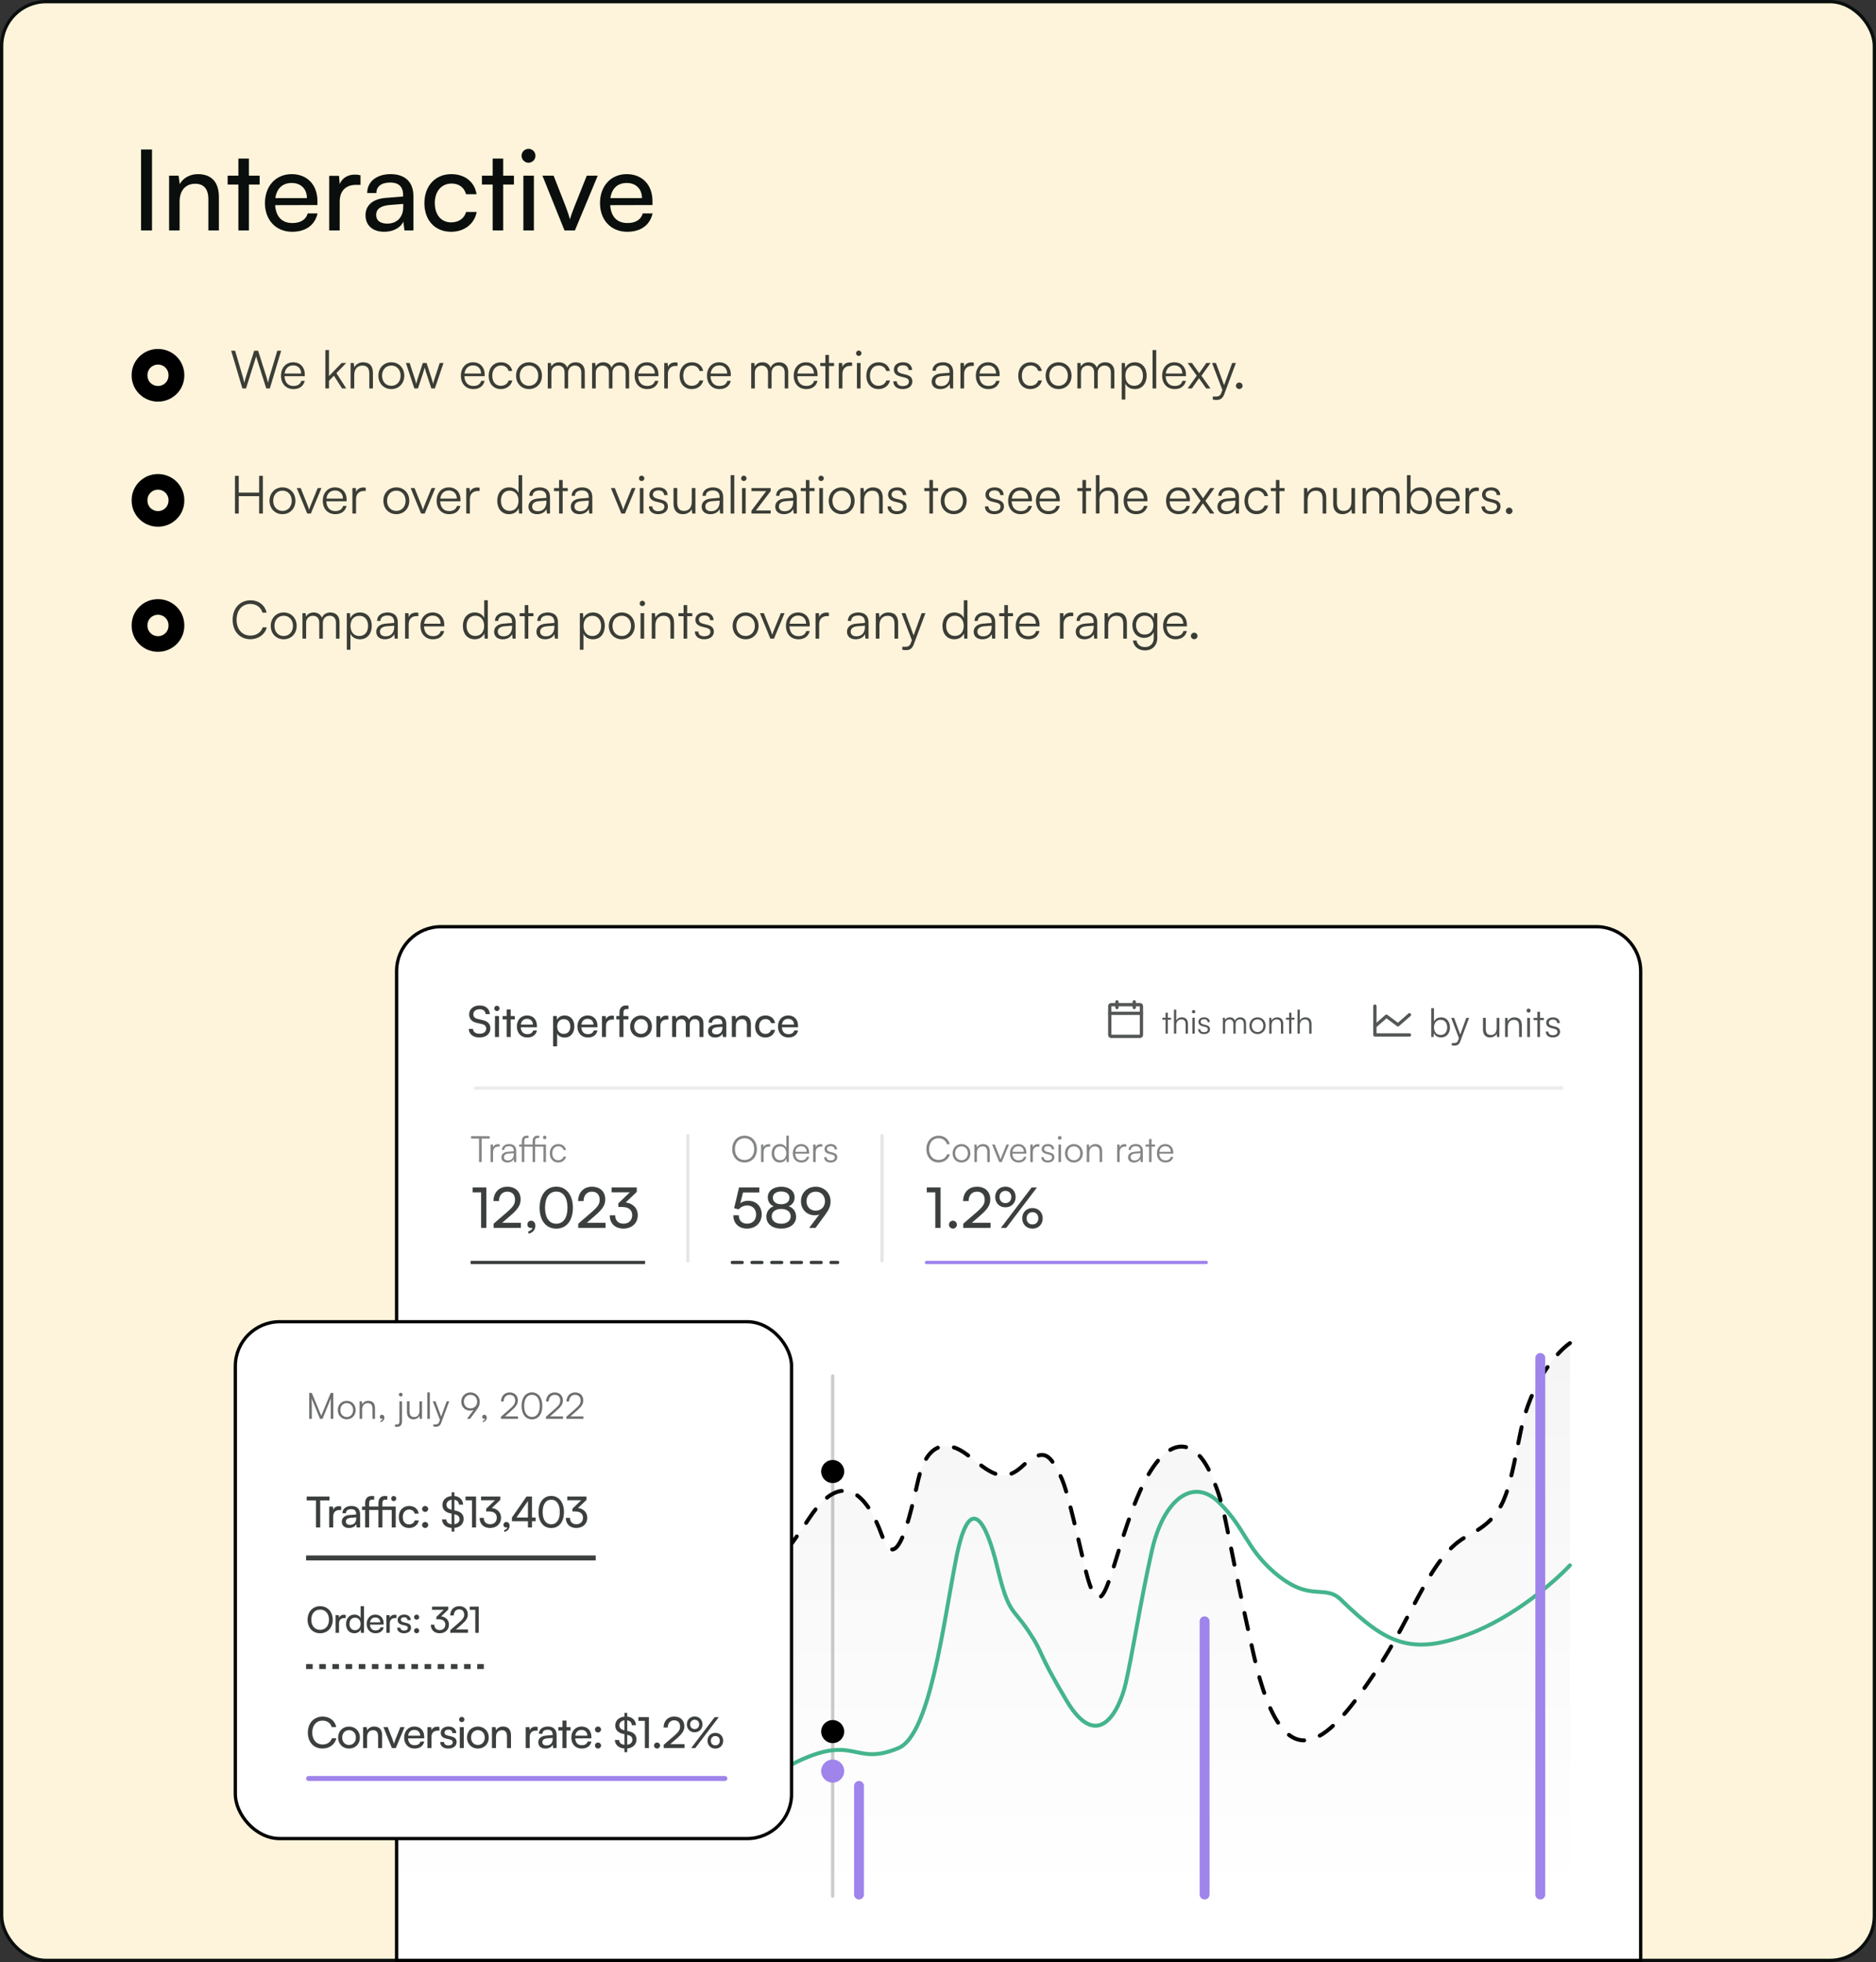 <svg width="570" height="596" viewBox="0 0 570 596" fill="none" xmlns="http://www.w3.org/2000/svg">
<rect x="0" y="0" width="570" height="596" fill="#333333" stroke="none"/>
<rect x="0.5" y="0.5" width="569" height="595" rx="13.5" fill="#FEF4DB" stroke="#0A0F0D"/>
<path d="M120.5 295C120.5 287.544 126.544 281.5 134 281.5H485C492.456 281.5 498.5 287.544 498.5 295V595.5H120.5V295Z" fill="white" stroke="black"/>
<path d="M462 435C465.2 419.4 473.333 410.5 477 408V576.5H121V470C125 462.5 141.5 459 158.5 475C175.5 491 170 473 187 460C204 447 209.5 473 218.5 480C227.5 487 236 476 246 461C256 446 263.5 454 268 466.5C272.5 479 276.5 460.5 279 449.5C281.5 438.5 287.5 437 294 442C300.5 447 304.5 451 310.5 445.5C316.5 440 318.5 441.5 321 446C323.5 450.5 324 452 329.5 475.5C335 499 337 475.5 345.5 455C354 434.5 363 436.5 368 448C373 459.5 371.5 461 381 503C390.5 545 405 527 417.5 508.5C430 490 434.5 472.5 446 466.5C457.5 460.5 458 454.5 462 435Z" fill="url(#paint0_linear_1_254)"/>
<path opacity="0.2" d="M253 418V576" stroke="black" stroke-linecap="round"/>
<path d="M477 475.5C472.5 480.333 460 491.3 446 496.5C428.5 503 421 499 408 486.5C402.5 480.5 398.5 487.5 387 477.5C378.5 470 378.5 464.5 370.5 456.5C362.5 448.5 353.5 455.5 350 471C346.5 486.5 344 503 342 511.5C340 520 333.5 532.5 324 516.5C314.5 500.5 317.5 503 312.5 495.5C307.5 488 306.5 490.5 303 476C299.5 461.5 294.5 453 290.5 473.5C286.5 494 282.5 527 273 531C259 536.895 260 526 240.5 536C219.5 546.769 229 546.5 208.5 554C186.854 561.919 180 528.5 170 506C160 483.5 156 473.5 123 508" stroke="#44B48C" stroke-width="1.2" stroke-linecap="round"/>
<path d="M477 408C473.333 410.5 465.2 419.4 462 435C458 454.5 457.5 460.5 446 466.5C434.5 472.5 430 490 417.5 508.5C405 527 390.5 545 381 503C371.5 461 373 459.5 368 448C363 436.5 354 434.5 345.5 455C337 475.5 335 499 329.5 475.5C324 452 323.5 450.5 321 446C318.5 441.5 316.5 440 310.5 445.5C304.5 451 300.5 447 294 442C287.5 437 281.5 438.5 279 449.5C276.5 460.5 272.5 479 268 466.5C263.5 454 256 446 246 461C236 476 227.5 487 218.5 480C209.5 473 204 447 187 460C170 473 175.5 491 158.5 475C141.5 459 125 462.5 121 470" stroke="black" stroke-width="1.2" stroke-linecap="round" stroke-dasharray="5 5"/>
<circle cx="253" cy="538" r="3.5" fill="#9F84EB"/>
<circle cx="253" cy="526" r="3.5" fill="black"/>
<circle cx="253" cy="447" r="3.5" fill="black"/>
<path d="M468 412.5L468 575.5" stroke="#9F84EB" stroke-width="3" stroke-linecap="round"/>
<path d="M366 492.5L366 575.5" stroke="#9F84EB" stroke-width="3" stroke-linecap="round"/>
<path d="M261 542.5L261 575.5" stroke="#9F84EB" stroke-width="3" stroke-linecap="round"/>
<path opacity="0.5" d="M143.132 345.85H145.552V353H146.344V345.85H148.775V345.124H143.132V345.85ZM151.828 347.61C151.641 347.566 151.498 347.555 151.333 347.555C150.585 347.555 150.024 347.929 149.815 348.501L149.76 347.676H149.045V353H149.804V349.964C149.804 348.952 150.431 348.292 151.41 348.292H151.828V347.61ZM154.151 353.132C155.053 353.132 155.779 352.736 156.109 352.065L156.208 353H156.846V349.557C156.846 348.149 155.944 347.533 154.712 347.533C153.403 347.533 152.523 348.226 152.523 349.304H153.216C153.216 348.589 153.766 348.171 154.69 348.171C155.471 348.171 156.098 348.501 156.098 349.546V349.722L154.338 349.865C153.095 349.964 152.347 350.58 152.347 351.559C152.347 352.494 153.018 353.132 154.151 353.132ZM154.327 352.516C153.601 352.516 153.117 352.186 153.117 351.537C153.117 350.943 153.524 350.503 154.525 350.415L156.098 350.294V350.58C156.098 351.735 155.449 352.516 154.327 352.516ZM157.732 347.676V348.314H158.546V353H159.305V348.314H161.835V353H162.594V348.314H165.124V353H165.883V347.676H162.594V346.642C162.594 346.015 162.77 345.685 163.419 345.685H163.87V345.025C163.694 344.992 163.474 344.981 163.287 344.981C162.495 344.981 161.835 345.443 161.835 346.642V347.676H159.305V346.642C159.305 346.015 159.481 345.685 160.141 345.685H160.603V345.025C160.427 344.992 160.207 344.981 160.02 344.981C159.195 344.981 158.546 345.443 158.546 346.642V347.676H157.732ZM165.498 346.048C165.806 346.048 166.026 345.828 166.026 345.531C166.026 345.223 165.806 344.981 165.498 344.981C165.201 344.981 164.97 345.223 164.97 345.531C164.97 345.828 165.201 346.048 165.498 346.048ZM167.062 350.349C167.062 352.021 168.085 353.132 169.592 353.132C170.802 353.132 171.748 352.417 172.001 351.328H171.231C171.022 352.01 170.384 352.45 169.592 352.45C168.514 352.45 167.81 351.603 167.81 350.338C167.81 349.029 168.569 348.204 169.647 348.204C170.384 348.204 171.022 348.611 171.22 349.348H171.979C171.77 348.248 170.868 347.533 169.636 347.533C168.085 347.533 167.062 348.677 167.062 350.349Z" fill="#0A0F0D"/>
<path opacity="0.8" d="M146.179 362.205V373H147.777V360.709H143.595V362.205H146.179ZM158.27 372.983V371.436H152.592L155.142 369.226C157.318 367.339 158.185 366.098 158.185 364.347C158.185 361.984 156.604 360.488 154.139 360.488C151.64 360.488 149.974 362.205 149.923 364.84H151.589C151.623 363.089 152.609 361.984 154.122 361.984C155.601 361.984 156.485 362.902 156.485 364.449C156.485 365.758 155.924 366.591 153.935 368.308L149.974 371.725V373L158.27 372.983ZM162.673 372.337C162.673 371.402 162.095 370.807 161.381 370.807C160.701 370.807 160.242 371.3 160.242 371.98C160.242 372.609 160.718 373.017 161.279 373.017C161.483 373.017 161.619 372.983 161.738 372.915C161.738 373.442 161.245 373.901 160.548 374.02V374.734C161.755 374.581 162.673 373.561 162.673 372.337ZM163.954 366.863C163.954 370.688 165.841 373.221 169.02 373.221C172.182 373.221 174.069 370.688 174.069 366.863C174.069 363.055 172.097 360.471 169.02 360.471C165.926 360.471 163.954 363.055 163.954 366.863ZM165.603 366.863C165.603 363.803 166.861 361.967 169.02 361.967C171.179 361.967 172.42 363.803 172.42 366.863C172.42 369.889 171.179 371.725 169.02 371.725C166.861 371.725 165.603 369.889 165.603 366.863ZM183.986 372.983V371.436H178.308L180.858 369.226C183.034 367.339 183.901 366.098 183.901 364.347C183.901 361.984 182.32 360.488 179.855 360.488C177.356 360.488 175.69 362.205 175.639 364.84H177.305C177.339 363.089 178.325 361.984 179.838 361.984C181.317 361.984 182.201 362.902 182.201 364.449C182.201 365.758 181.64 366.591 179.651 368.308L175.69 371.725V373L183.986 372.983ZM189.105 366.642C191.06 366.642 192.08 367.628 192.08 369.107C192.08 370.688 191.043 371.708 189.445 371.708C187.898 371.708 186.912 370.773 186.912 369.175H185.263C185.263 371.725 186.997 373.204 189.411 373.204C191.91 373.204 193.78 371.623 193.78 369.141C193.78 366.931 192.199 365.52 190.108 365.265L193.474 362.052V360.709H185.841V362.188H191.366L187.881 365.537V366.642H189.105Z" fill="#0A0F0D"/>
<line opacity="0.8" x1="143" y1="383.5" x2="196" y2="383.5" stroke="#0A0F0D"/>
<path opacity="0.5" d="M229.975 349.062C229.975 346.664 228.435 344.981 226.224 344.981C224.024 344.981 222.473 346.675 222.473 349.062C222.473 351.449 224.013 353.132 226.224 353.132C228.424 353.132 229.975 351.449 229.975 349.062ZM229.161 349.062C229.161 351.02 227.962 352.373 226.224 352.373C224.486 352.373 223.298 351.031 223.298 349.062C223.298 347.093 224.486 345.751 226.224 345.751C227.962 345.751 229.161 347.093 229.161 349.062ZM234.029 347.61C233.842 347.566 233.699 347.555 233.534 347.555C232.786 347.555 232.225 347.929 232.016 348.501L231.961 347.676H231.246V353H232.005V349.964C232.005 348.952 232.632 348.292 233.611 348.292H234.029V347.61ZM236.924 353.132C237.815 353.132 238.563 352.736 238.937 351.911L239.014 353H239.674V344.981H238.915V348.688C238.541 347.918 237.837 347.533 236.957 347.533C235.373 347.533 234.46 348.743 234.46 350.349C234.46 351.944 235.373 353.132 236.924 353.132ZM237.056 352.439C235.901 352.439 235.23 351.559 235.23 350.327C235.23 349.106 235.901 348.215 237.056 348.215C238.222 348.215 238.904 349.106 238.904 350.327C238.904 351.559 238.222 352.439 237.056 352.439ZM243.491 353.132C244.745 353.132 245.57 352.527 245.856 351.405H245.13C244.932 352.109 244.371 352.483 243.502 352.483C242.358 352.483 241.676 351.735 241.621 350.437H245.856V350.063C245.856 348.556 244.877 347.533 243.436 347.533C241.918 347.533 240.884 348.677 240.884 350.338C240.884 352.01 241.929 353.132 243.491 353.132ZM243.436 348.182C244.437 348.182 245.097 348.864 245.097 349.887H241.643C241.775 348.842 242.435 348.182 243.436 348.182ZM249.852 347.61C249.665 347.566 249.522 347.555 249.357 347.555C248.609 347.555 248.048 347.929 247.839 348.501L247.784 347.676H247.069V353H247.828V349.964C247.828 348.952 248.455 348.292 249.434 348.292H249.852V347.61ZM250.41 351.504C250.41 352.494 251.158 353.132 252.357 353.132C253.567 353.132 254.381 352.505 254.381 351.548C254.381 350.778 253.963 350.349 253.039 350.118L252.126 349.887C251.543 349.744 251.257 349.458 251.257 349.051C251.257 348.479 251.675 348.16 252.423 348.16C253.138 348.16 253.567 348.523 253.589 349.139H254.326C254.293 348.149 253.567 347.533 252.445 347.533C251.301 347.533 250.52 348.127 250.52 349.062C250.52 349.788 250.971 350.272 251.895 350.503L252.808 350.734C253.435 350.888 253.655 351.141 253.655 351.581C253.655 352.153 253.171 352.505 252.346 352.505C251.598 352.505 251.136 352.12 251.136 351.504H250.41Z" fill="#0A0F0D"/>
<path opacity="0.8" d="M226.964 373.204C229.616 373.204 231.435 371.419 231.435 368.869C231.435 366.506 229.82 364.755 227.321 364.755C226.403 364.755 225.587 365.01 224.941 365.503L225.757 362.239H230.704V360.709H224.55L223.054 367.016L224.465 367.373C225.026 366.676 225.978 366.183 227.015 366.183C228.732 366.183 229.735 367.356 229.735 368.937C229.735 370.603 228.664 371.708 226.998 371.708C225.434 371.708 224.465 370.739 224.465 369.158H222.816C222.816 371.606 224.448 373.204 226.964 373.204ZM232.843 369.583C232.843 371.759 234.628 373.204 237.365 373.204C240.085 373.204 241.887 371.759 241.887 369.6C241.887 368.087 241.003 366.863 239.626 366.421C240.782 365.962 241.428 364.993 241.428 363.735C241.428 361.797 239.796 360.488 237.382 360.488C234.934 360.488 233.285 361.797 233.285 363.718C233.285 364.959 233.914 365.928 235.07 366.421C233.71 366.914 232.843 368.104 232.843 369.583ZM234.815 363.82C234.815 362.681 235.818 361.933 237.348 361.933C238.895 361.933 239.864 362.681 239.864 363.854C239.864 365.044 238.895 365.809 237.348 365.809C235.818 365.809 234.815 365.027 234.815 363.82ZM234.475 369.464C234.475 368.104 235.597 367.237 237.348 367.237C239.116 367.237 240.238 368.104 240.238 369.464C240.238 370.841 239.099 371.725 237.365 371.725C235.614 371.725 234.475 370.841 234.475 369.464ZM250.659 369.107C251.917 367.39 252.359 366.353 252.359 364.908C252.359 362.409 250.387 360.488 247.837 360.488C245.304 360.488 243.366 362.341 243.366 364.891C243.366 367.339 245.083 369.175 247.633 369.175C248.058 369.175 248.5 369.09 248.925 368.92L245.848 373H247.786L250.659 369.107ZM250.659 364.891C250.659 366.574 249.503 367.764 247.837 367.764C246.205 367.764 245.049 366.574 245.049 364.891C245.049 363.208 246.205 361.984 247.837 361.984C249.503 361.984 250.659 363.208 250.659 364.891Z" fill="#0A0F0D"/>
<line opacity="0.8" x1="222.5" y1="383.5" x2="254.5" y2="383.5" stroke="#0A0F0D" stroke-linecap="round" stroke-dasharray="3 3"/>
<path opacity="0.5" d="M285.169 353.121C286.863 353.121 288.238 352.12 288.601 350.635H287.754C287.413 351.691 286.423 352.362 285.18 352.362C283.453 352.362 282.298 351.042 282.298 349.062C282.298 347.071 283.453 345.751 285.18 345.751C286.412 345.751 287.38 346.444 287.71 347.577H288.557C288.238 346.015 286.907 344.992 285.213 344.992C282.991 344.992 281.473 346.642 281.473 349.062C281.473 351.482 282.969 353.121 285.169 353.121ZM289.432 350.338C289.432 351.955 290.576 353.132 292.138 353.132C293.7 353.132 294.844 351.955 294.844 350.338C294.844 348.71 293.7 347.533 292.138 347.533C290.576 347.533 289.432 348.71 289.432 350.338ZM290.202 350.327C290.202 349.095 290.994 348.215 292.138 348.215C293.271 348.215 294.074 349.095 294.074 350.327C294.074 351.581 293.271 352.45 292.138 352.45C290.994 352.45 290.202 351.581 290.202 350.327ZM296.817 353V350.217C296.817 349.018 297.433 348.226 298.522 348.226C299.402 348.226 299.963 348.666 299.963 349.909V353H300.722V349.744C300.722 348.402 300.117 347.533 298.654 347.533C297.884 347.533 297.18 347.918 296.828 348.6L296.718 347.676H296.058V353H296.817ZM303.612 353H304.371L306.582 347.676H305.801L304.404 351.108C304.25 351.493 304.107 351.845 304.008 352.208C303.909 351.856 303.766 351.493 303.623 351.108L302.248 347.676H301.434L303.612 353ZM309.473 353.132C310.727 353.132 311.552 352.527 311.838 351.405H311.112C310.914 352.109 310.353 352.483 309.484 352.483C308.34 352.483 307.658 351.735 307.603 350.437H311.838V350.063C311.838 348.556 310.859 347.533 309.418 347.533C307.9 347.533 306.866 348.677 306.866 350.338C306.866 352.01 307.911 353.132 309.473 353.132ZM309.418 348.182C310.419 348.182 311.079 348.864 311.079 349.887H307.625C307.757 348.842 308.417 348.182 309.418 348.182ZM315.835 347.61C315.648 347.566 315.505 347.555 315.34 347.555C314.592 347.555 314.031 347.929 313.822 348.501L313.767 347.676H313.052V353H313.811V349.964C313.811 348.952 314.438 348.292 315.417 348.292H315.835V347.61ZM316.393 351.504C316.393 352.494 317.141 353.132 318.34 353.132C319.55 353.132 320.364 352.505 320.364 351.548C320.364 350.778 319.946 350.349 319.022 350.118L318.109 349.887C317.526 349.744 317.24 349.458 317.24 349.051C317.24 348.479 317.658 348.16 318.406 348.16C319.121 348.16 319.55 348.523 319.572 349.139H320.309C320.276 348.149 319.55 347.533 318.428 347.533C317.284 347.533 316.503 348.127 316.503 349.062C316.503 349.788 316.954 350.272 317.878 350.503L318.791 350.734C319.418 350.888 319.638 351.141 319.638 351.581C319.638 352.153 319.154 352.505 318.329 352.505C317.581 352.505 317.119 352.12 317.119 351.504H316.393ZM321.987 346.213C322.295 346.213 322.559 345.96 322.559 345.652C322.559 345.344 322.295 345.08 321.987 345.08C321.679 345.08 321.426 345.344 321.426 345.652C321.426 345.96 321.679 346.213 321.987 346.213ZM321.613 353H322.372V347.676H321.613V353ZM323.581 350.338C323.581 351.955 324.725 353.132 326.287 353.132C327.849 353.132 328.993 351.955 328.993 350.338C328.993 348.71 327.849 347.533 326.287 347.533C324.725 347.533 323.581 348.71 323.581 350.338ZM324.351 350.327C324.351 349.095 325.143 348.215 326.287 348.215C327.42 348.215 328.223 349.095 328.223 350.327C328.223 351.581 327.42 352.45 326.287 352.45C325.143 352.45 324.351 351.581 324.351 350.327ZM330.966 353V350.217C330.966 349.018 331.582 348.226 332.671 348.226C333.551 348.226 334.112 348.666 334.112 349.909V353H334.871V349.744C334.871 348.402 334.266 347.533 332.803 347.533C332.033 347.533 331.329 347.918 330.977 348.6L330.867 347.676H330.207V353H330.966ZM342.218 347.61C342.031 347.566 341.888 347.555 341.723 347.555C340.975 347.555 340.414 347.929 340.205 348.501L340.15 347.676H339.435V353H340.194V349.964C340.194 348.952 340.821 348.292 341.8 348.292H342.218V347.61ZM344.541 353.132C345.443 353.132 346.169 352.736 346.499 352.065L346.598 353H347.236V349.557C347.236 348.149 346.334 347.533 345.102 347.533C343.793 347.533 342.913 348.226 342.913 349.304H343.606C343.606 348.589 344.156 348.171 345.08 348.171C345.861 348.171 346.488 348.501 346.488 349.546V349.722L344.728 349.865C343.485 349.964 342.737 350.58 342.737 351.559C342.737 352.494 343.408 353.132 344.541 353.132ZM344.717 352.516C343.991 352.516 343.507 352.186 343.507 351.537C343.507 350.943 343.914 350.503 344.915 350.415L346.488 350.294V350.58C346.488 351.735 345.839 352.516 344.717 352.516ZM349.883 353V348.314H350.95V347.676H349.883V345.993H349.135V347.676H348.068V348.314H349.135V353H349.883ZM354.118 353.132C355.372 353.132 356.197 352.527 356.483 351.405H355.757C355.559 352.109 354.998 352.483 354.129 352.483C352.985 352.483 352.303 351.735 352.248 350.437H356.483V350.063C356.483 348.556 355.504 347.533 354.063 347.533C352.545 347.533 351.511 348.677 351.511 350.338C351.511 352.01 352.556 353.132 354.118 353.132ZM354.063 348.182C355.064 348.182 355.724 348.864 355.724 349.887H352.27C352.402 348.842 353.062 348.182 354.063 348.182Z" fill="#0A0F0D"/>
<path opacity="0.8" d="M284.179 362.205V373H285.777V360.709H281.595V362.205H284.179ZM289.538 373.204C290.184 373.204 290.745 372.66 290.745 372.014C290.745 371.351 290.184 370.807 289.538 370.807C288.875 370.807 288.314 371.351 288.314 372.014C288.314 372.66 288.875 373.204 289.538 373.204ZM300.969 372.983V371.436H295.291L297.841 369.226C300.017 367.339 300.884 366.098 300.884 364.347C300.884 361.984 299.303 360.488 296.838 360.488C294.339 360.488 292.673 362.205 292.622 364.84H294.288C294.322 363.089 295.308 361.984 296.821 361.984C298.3 361.984 299.184 362.902 299.184 364.449C299.184 365.758 298.623 366.591 296.634 368.308L292.673 371.725V373L300.969 372.983ZM308.588 363.616C308.588 361.78 307.296 360.471 305.477 360.471C303.675 360.471 302.383 361.78 302.383 363.616C302.383 365.435 303.675 366.744 305.477 366.744C307.296 366.744 308.588 365.435 308.588 363.616ZM315.065 360.726H313.433L304.1 373H305.732L315.065 360.726ZM307.279 363.616C307.279 364.704 306.531 365.469 305.477 365.469C304.423 365.469 303.692 364.704 303.692 363.616C303.692 362.511 304.423 361.746 305.477 361.746C306.548 361.746 307.279 362.511 307.279 363.616ZM316.816 370.093C316.816 368.257 315.507 366.965 313.705 366.965C311.903 366.965 310.594 368.257 310.594 370.093C310.594 371.912 311.903 373.221 313.705 373.221C315.507 373.221 316.816 371.912 316.816 370.093ZM315.49 370.093C315.49 371.181 314.759 371.946 313.705 371.946C312.651 371.946 311.92 371.181 311.92 370.093C311.92 368.988 312.651 368.223 313.705 368.223C314.776 368.223 315.49 368.988 315.49 370.093Z" fill="#0A0F0D"/>
<line opacity="0.8" x1="281.5" y1="383.5" x2="366.5" y2="383.5" stroke="#8766E7" stroke-linecap="round"/>
<path opacity="0.1" d="M209 345V383" stroke="black" stroke-linecap="round"/>
<path opacity="0.1" d="M268 345V383" stroke="black" stroke-linecap="round"/>
<path opacity="0.8" d="M142.546 308.136C142.546 309.488 143.339 310.372 144.873 310.723L146.42 311.074C147.317 311.282 147.72 311.75 147.72 312.491C147.72 313.427 146.927 314.012 145.679 314.012C144.496 314.012 143.742 313.44 143.716 312.543H142.416C142.494 314.155 143.768 315.156 145.679 315.156C147.681 315.156 148.994 314.077 148.994 312.387C148.994 311.061 148.214 310.229 146.68 309.878L145.133 309.514C144.249 309.306 143.82 308.851 143.82 308.097C143.82 307.174 144.587 306.576 145.77 306.576C146.823 306.576 147.486 307.122 147.551 308.058H148.838C148.734 306.433 147.577 305.432 145.783 305.432C143.846 305.432 142.546 306.524 142.546 308.136ZM150.985 307.135C151.427 307.135 151.791 306.771 151.791 306.329C151.791 305.874 151.427 305.523 150.985 305.523C150.543 305.523 150.179 305.874 150.179 306.329C150.179 306.771 150.543 307.135 150.985 307.135ZM150.387 315H151.609V308.643H150.387V315ZM155.177 315V309.67H156.425V308.643H155.177V306.654H153.955V308.643H152.707V309.67H153.955V315H155.177ZM160.201 315.156C161.774 315.156 162.84 314.389 163.152 313.024H162.008C161.8 313.752 161.176 314.142 160.227 314.142C159.018 314.142 158.316 313.401 158.225 312.062L163.139 312.049V311.594C163.139 309.709 161.956 308.461 160.149 308.461C158.303 308.461 157.042 309.839 157.042 311.828C157.042 313.804 158.329 315.156 160.201 315.156ZM160.149 309.488C161.228 309.488 161.917 310.19 161.917 311.243H158.251C158.407 310.125 159.083 309.488 160.149 309.488ZM168.059 317.847H169.281V313.96C169.697 314.74 170.542 315.169 171.556 315.169C173.441 315.169 174.507 313.713 174.507 311.776C174.507 309.826 173.376 308.461 171.556 308.461C170.542 308.461 169.684 308.916 169.255 309.787L169.164 308.643H168.059V317.847ZM169.294 311.828C169.294 310.502 170.048 309.579 171.296 309.579C172.544 309.579 173.285 310.515 173.285 311.828C173.285 313.128 172.544 314.064 171.296 314.064C170.048 314.064 169.294 313.128 169.294 311.828ZM178.597 315.156C180.17 315.156 181.236 314.389 181.548 313.024H180.404C180.196 313.752 179.572 314.142 178.623 314.142C177.414 314.142 176.712 313.401 176.621 312.062L181.535 312.049V311.594C181.535 309.709 180.352 308.461 178.545 308.461C176.699 308.461 175.438 309.839 175.438 311.828C175.438 313.804 176.725 315.156 178.597 315.156ZM178.545 309.488C179.624 309.488 180.313 310.19 180.313 311.243H176.647C176.803 310.125 177.479 309.488 178.545 309.488ZM186.54 308.591C186.293 308.539 186.111 308.513 185.89 308.513C185.019 308.513 184.382 308.955 184.122 309.618L184.044 308.656H182.9V315H184.122V311.633C184.122 310.411 184.837 309.709 185.994 309.709H186.54V308.591ZM187.264 308.643V309.67H188.2V315H189.422V309.67H190.93V308.643H189.422V307.629C189.422 306.94 189.63 306.537 190.423 306.537H190.969V305.484C190.722 305.445 190.449 305.432 190.215 305.432C189.058 305.432 188.2 306.069 188.2 307.629V308.643H187.264ZM191.459 311.815C191.459 313.778 192.863 315.156 194.774 315.156C196.672 315.156 198.076 313.778 198.076 311.815C198.076 309.852 196.672 308.474 194.774 308.474C192.863 308.474 191.459 309.852 191.459 311.815ZM192.694 311.815C192.694 310.489 193.539 309.566 194.774 309.566C195.996 309.566 196.854 310.489 196.854 311.815C196.854 313.141 195.996 314.064 194.774 314.064C193.539 314.064 192.694 313.141 192.694 311.815ZM203.069 308.591C202.822 308.539 202.64 308.513 202.419 308.513C201.548 308.513 200.911 308.955 200.651 309.618L200.573 308.656H199.429V315H200.651V311.633C200.651 310.411 201.366 309.709 202.523 309.709H203.069V308.591ZM205.437 315V311.23C205.437 310.216 206.048 309.579 206.971 309.579C207.829 309.579 208.375 310.125 208.375 311.126V315H209.584V311.23C209.584 310.216 210.195 309.566 211.118 309.566C211.976 309.566 212.535 310.138 212.535 311.139V315H213.731V310.84C213.731 309.371 212.847 308.461 211.391 308.461C210.403 308.461 209.636 308.955 209.337 309.748C209.012 308.955 208.31 308.461 207.322 308.461C206.425 308.461 205.749 308.877 205.424 309.475L205.307 308.643H204.215V315H205.437ZM217.284 315.156C218.311 315.156 219.182 314.701 219.507 313.973L219.637 315H220.677V311.009C220.677 309.293 219.611 308.461 218.038 308.461C216.4 308.461 215.308 309.332 215.308 310.658H216.374C216.374 309.891 216.959 309.436 217.986 309.436C218.844 309.436 219.481 309.813 219.481 310.879V311.061L217.479 311.217C215.984 311.334 215.113 312.062 215.113 313.232C215.113 314.389 215.919 315.156 217.284 315.156ZM217.635 314.207C216.842 314.207 216.348 313.869 216.348 313.193C216.348 312.569 216.79 312.153 217.869 312.049L219.494 311.919V312.257C219.494 313.453 218.792 314.207 217.635 314.207ZM223.591 315V311.633C223.591 310.398 224.254 309.579 225.398 309.579C226.334 309.579 226.932 310.099 226.932 311.386V315H228.154V311.113C228.154 309.488 227.387 308.461 225.71 308.461C224.813 308.461 224.007 308.89 223.604 309.618L223.474 308.643H222.369V315H223.591ZM229.431 311.828C229.431 313.83 230.666 315.156 232.538 315.156C234.072 315.156 235.255 314.233 235.502 312.855H234.28C234.059 313.609 233.409 314.064 232.538 314.064C231.381 314.064 230.64 313.18 230.64 311.815C230.64 310.437 231.433 309.553 232.59 309.553C233.409 309.553 234.059 309.982 234.267 310.788H235.489C235.268 309.371 234.15 308.461 232.551 308.461C230.692 308.461 229.431 309.839 229.431 311.828ZM239.534 315.156C241.107 315.156 242.173 314.389 242.485 313.024H241.341C241.133 313.752 240.509 314.142 239.56 314.142C238.351 314.142 237.649 313.401 237.558 312.062L242.472 312.049V311.594C242.472 309.709 241.289 308.461 239.482 308.461C237.636 308.461 236.375 309.839 236.375 311.828C236.375 313.804 237.662 315.156 239.534 315.156ZM239.482 309.488C240.561 309.488 241.25 310.19 241.25 311.243H237.584C237.74 310.125 238.416 309.488 239.482 309.488Z" fill="#0A0F0D"/>
<path opacity="0.7" d="M354.83 314V309.74H355.8V309.16H354.83V307.63H354.15V309.16H353.18V309.74H354.15V314H354.83ZM357.389 313.99V311.36C357.389 310.43 357.929 309.66 358.969 309.66C359.719 309.66 360.249 310.06 360.249 311.19V314H360.939V311.04C360.939 309.82 360.369 309.03 359.099 309.03C358.289 309.03 357.699 309.42 357.389 310V306.71H356.699V313.99H357.389ZM362.654 307.83C362.934 307.83 363.174 307.6 363.174 307.32C363.174 307.04 362.934 306.8 362.654 306.8C362.374 306.8 362.144 307.04 362.144 307.32C362.144 307.6 362.374 307.83 362.654 307.83ZM362.314 314H363.004V309.16H362.314V314ZM364.033 312.64C364.033 313.54 364.713 314.12 365.803 314.12C366.903 314.12 367.643 313.55 367.643 312.68C367.643 311.98 367.263 311.59 366.423 311.38L365.593 311.17C365.063 311.04 364.803 310.78 364.803 310.41C364.803 309.89 365.183 309.6 365.863 309.6C366.513 309.6 366.903 309.93 366.923 310.49H367.593C367.563 309.59 366.903 309.03 365.883 309.03C364.843 309.03 364.133 309.57 364.133 310.42C364.133 311.08 364.543 311.52 365.383 311.73L366.213 311.94C366.783 312.08 366.983 312.31 366.983 312.71C366.983 313.23 366.543 313.55 365.793 313.55C365.113 313.55 364.693 313.2 364.693 312.64H364.033ZM372.242 314V311C372.242 310.26 372.732 309.66 373.542 309.66C374.272 309.66 374.742 310.14 374.742 310.96V314H375.422V311.01C375.422 310.26 375.902 309.65 376.712 309.65C377.452 309.65 377.912 310.14 377.912 310.97V314H378.582V310.83C378.582 309.71 377.892 309.03 376.842 309.03C376.062 309.03 375.472 309.43 375.252 310.06C375.022 309.43 374.452 309.03 373.692 309.03C373.012 309.03 372.472 309.34 372.232 309.85L372.152 309.16H371.552V314H372.242ZM379.63 311.58C379.63 313.05 380.67 314.12 382.09 314.12C383.51 314.12 384.55 313.05 384.55 311.58C384.55 310.1 383.51 309.03 382.09 309.03C380.67 309.03 379.63 310.1 379.63 311.58ZM380.33 311.57C380.33 310.45 381.05 309.65 382.09 309.65C383.12 309.65 383.85 310.45 383.85 311.57C383.85 312.71 383.12 313.5 382.09 313.5C381.05 313.5 380.33 312.71 380.33 311.57ZM386.344 314V311.47C386.344 310.38 386.904 309.66 387.894 309.66C388.694 309.66 389.204 310.06 389.204 311.19V314H389.894V311.04C389.894 309.82 389.344 309.03 388.014 309.03C387.314 309.03 386.674 309.38 386.354 310L386.254 309.16H385.654V314H386.344ZM392.379 314V309.74H393.349V309.16H392.379V307.63H391.699V309.16H390.729V309.74H391.699V314H392.379ZM394.937 313.99V311.36C394.937 310.43 395.477 309.66 396.517 309.66C397.267 309.66 397.797 310.06 397.797 311.19V314H398.487V311.04C398.487 309.82 397.917 309.03 396.647 309.03C395.837 309.03 395.247 309.42 394.937 310V306.71H394.247V313.99H394.937Z" fill="#0A0F0D"/>
<path opacity="0.7" d="M435.584 315L435.668 313.812C436.076 314.712 436.88 315.144 437.852 315.144C439.544 315.144 440.552 313.848 440.552 312.108C440.552 310.356 439.568 309.036 437.876 309.036C436.892 309.036 436.1 309.468 435.692 310.32V306.252H434.864V315H435.584ZM435.704 312.084C435.704 310.752 436.448 309.78 437.72 309.78C438.98 309.78 439.712 310.752 439.712 312.084C439.712 313.428 438.98 314.388 437.72 314.388C436.448 314.388 435.704 313.428 435.704 312.084ZM441.096 317.532C441.36 317.592 441.624 317.616 441.972 317.616C442.8 317.616 443.364 317.244 443.7 316.332L446.364 309.192H445.512L443.676 314.256L441.804 309.192H440.928L443.28 315.348L443.028 316.032C442.74 316.812 442.236 316.848 441.732 316.848H441.096V317.532ZM454.741 309.192V312.276C454.741 313.656 454.081 314.4 452.965 314.4C452.041 314.4 451.429 313.908 451.429 312.528V309.18H450.589V312.792C450.589 314.208 451.333 315.144 452.701 315.144C453.613 315.144 454.417 314.688 454.741 314.016L454.849 315H455.569V309.192H454.741ZM458.122 315V311.964C458.122 310.656 458.794 309.792 459.982 309.792C460.942 309.792 461.554 310.272 461.554 311.628V315H462.382V311.448C462.382 309.984 461.722 309.036 460.126 309.036C459.286 309.036 458.518 309.456 458.134 310.2L458.014 309.192H457.294V315H458.122ZM464.44 307.596C464.776 307.596 465.064 307.32 465.064 306.984C465.064 306.648 464.776 306.36 464.44 306.36C464.104 306.36 463.828 306.648 463.828 306.984C463.828 307.32 464.104 307.596 464.44 307.596ZM464.032 315H464.86V309.192H464.032V315ZM467.919 315V309.888H469.083V309.192H467.919V307.356H467.103V309.192H465.939V309.888H467.103V315H467.919ZM469.669 313.368C469.669 314.448 470.485 315.144 471.793 315.144C473.113 315.144 474.001 314.46 474.001 313.416C474.001 312.576 473.545 312.108 472.537 311.856L471.541 311.604C470.905 311.448 470.593 311.136 470.593 310.692C470.593 310.068 471.049 309.72 471.865 309.72C472.645 309.72 473.113 310.116 473.137 310.788H473.941C473.905 309.708 473.113 309.036 471.889 309.036C470.641 309.036 469.789 309.684 469.789 310.704C469.789 311.496 470.281 312.024 471.289 312.276L472.285 312.528C472.969 312.696 473.209 312.972 473.209 313.452C473.209 314.076 472.681 314.46 471.781 314.46C470.965 314.46 470.461 314.04 470.461 313.368H469.669Z" fill="#0A0F0D"/>
<g opacity="0.7">
<path d="M346.375 305.188H337.625C337.383 305.188 337.188 305.383 337.188 305.625V314.375C337.188 314.617 337.383 314.812 337.625 314.812H346.375C346.617 314.812 346.812 314.617 346.812 314.375V305.625C346.812 305.383 346.617 305.188 346.375 305.188Z" stroke="#0A0F0D" stroke-linecap="round" stroke-linejoin="round"/>
<path d="M344.625 304.312V306.062" stroke="#0A0F0D" stroke-linecap="round" stroke-linejoin="round"/>
<path d="M339.375 304.312V306.062" stroke="#0A0F0D" stroke-linecap="round" stroke-linejoin="round"/>
<path d="M337.188 307.812H346.812" stroke="#0A0F0D" stroke-linecap="round" stroke-linejoin="round"/>
</g>
<g opacity="0.7">
<path d="M428.25 314.375H417.75V305.625" stroke="#0A0F0D" stroke-linecap="round" stroke-linejoin="round"/>
<path d="M428.25 308.25L424.75 311.312L421.25 308.688L417.75 311.75" stroke="#0A0F0D" stroke-linecap="round" stroke-linejoin="round"/>
</g>
<line opacity="0.08" x1="144" y1="330.5" x2="475" y2="330.5" stroke="black"/>
<rect x="71.5" y="401.5" width="169" height="157" rx="13.5" fill="white" stroke="black"/>
<path opacity="0.6" d="M94.738 431V427.139C94.738 425.94 94.716 425.071 94.672 424.774L97.235 431H97.994L100.557 424.741C100.513 425.28 100.491 425.885 100.491 427.26V431H101.272V423.124H100.48L97.609 430.065L94.738 423.124H93.957V431H94.738ZM102.646 428.338C102.646 429.955 103.79 431.132 105.352 431.132C106.914 431.132 108.058 429.955 108.058 428.338C108.058 426.71 106.914 425.533 105.352 425.533C103.79 425.533 102.646 426.71 102.646 428.338ZM103.416 428.327C103.416 427.095 104.208 426.215 105.352 426.215C106.485 426.215 107.288 427.095 107.288 428.327C107.288 429.581 106.485 430.45 105.352 430.45C104.208 430.45 103.416 429.581 103.416 428.327ZM110.03 431V428.217C110.03 427.018 110.646 426.226 111.735 426.226C112.615 426.226 113.176 426.666 113.176 427.909V431H113.935V427.744C113.935 426.402 113.33 425.533 111.867 425.533C111.097 425.533 110.393 425.918 110.041 426.6L109.931 425.676H109.271V431H110.03ZM116.79 430.626C116.79 430.076 116.449 429.757 116.053 429.757C115.668 429.757 115.404 430.032 115.404 430.417C115.404 430.791 115.668 431.011 115.976 431.011C116.108 431.011 116.196 430.978 116.262 430.934C116.262 431.242 115.976 431.528 115.58 431.594V432.001C116.262 431.902 116.79 431.308 116.79 430.626ZM121.763 424.213C122.06 424.213 122.324 423.96 122.324 423.652C122.324 423.344 122.06 423.08 121.763 423.08C121.444 423.08 121.191 423.344 121.191 423.652C121.191 423.96 121.444 424.213 121.763 424.213ZM119.959 433.332C120.234 433.409 120.388 433.431 120.674 433.431C121.609 433.431 122.137 432.815 122.137 431.803V425.676H121.378V431.759C121.378 432.408 121.147 432.716 120.619 432.716C120.454 432.716 120.322 432.694 120.102 432.639L119.959 433.332ZM127.46 425.676V428.503C127.46 429.768 126.855 430.45 125.832 430.45C124.985 430.45 124.424 429.999 124.424 428.734V425.665H123.654V428.976C123.654 430.274 124.336 431.132 125.59 431.132C126.426 431.132 127.163 430.714 127.46 430.098L127.559 431H128.219V425.676H127.46ZM130.592 431V422.981H129.833V431H130.592ZM131.667 433.321C131.909 433.376 132.151 433.398 132.47 433.398C133.229 433.398 133.746 433.057 134.054 432.221L136.496 425.676H135.715L134.032 430.318L132.316 425.676H131.513L133.669 431.319L133.438 431.946C133.174 432.661 132.712 432.694 132.25 432.694H131.667V433.321ZM144.78 428.338C145.528 427.337 145.77 426.699 145.77 425.786C145.77 424.202 144.527 422.981 142.943 422.981C141.37 422.981 140.149 424.169 140.149 425.775C140.149 427.315 141.238 428.514 142.877 428.514C143.251 428.514 143.592 428.448 143.955 428.25L141.887 431H142.811L144.78 428.338ZM144.978 425.775C144.978 426.963 144.142 427.821 142.943 427.821C141.777 427.821 140.941 426.963 140.941 425.775C140.941 424.576 141.777 423.707 142.943 423.707C144.142 423.707 144.978 424.576 144.978 425.775ZM147.9 430.626C147.9 430.076 147.559 429.757 147.163 429.757C146.778 429.757 146.514 430.032 146.514 430.417C146.514 430.791 146.778 431.011 147.086 431.011C147.218 431.011 147.306 430.978 147.372 430.934C147.372 431.242 147.086 431.528 146.69 431.594V432.001C147.372 431.902 147.9 431.308 147.9 430.626ZM157.382 431V430.263H153.411L155.248 428.657C156.821 427.282 157.338 426.523 157.338 425.379C157.338 423.938 156.348 422.981 154.863 422.981C153.312 422.981 152.267 424.07 152.223 425.72H153.015C153.048 424.499 153.763 423.707 154.852 423.707C155.897 423.707 156.535 424.356 156.535 425.423C156.535 426.358 156.161 426.908 154.709 428.173L152.19 430.373V431H157.382ZM158.477 427.062C158.477 429.515 159.654 431.143 161.634 431.143C163.603 431.143 164.78 429.515 164.78 427.062C164.78 424.62 163.581 422.97 161.634 422.97C159.676 422.97 158.477 424.62 158.477 427.062ZM159.258 427.062C159.258 425.005 160.127 423.696 161.634 423.696C163.141 423.696 164.01 425.005 164.01 427.062C164.01 429.108 163.141 430.428 161.634 430.428C160.127 430.428 159.258 429.108 159.258 427.062ZM171.068 431V430.263H167.097L168.934 428.657C170.507 427.282 171.024 426.523 171.024 425.379C171.024 423.938 170.034 422.981 168.549 422.981C166.998 422.981 165.953 424.07 165.909 425.72H166.701C166.734 424.499 167.449 423.707 168.538 423.707C169.583 423.707 170.221 424.356 170.221 425.423C170.221 426.358 169.847 426.908 168.395 428.173L165.876 430.373V431H171.068ZM177.266 431V430.263H173.295L175.132 428.657C176.705 427.282 177.222 426.523 177.222 425.379C177.222 423.938 176.232 422.981 174.747 422.981C173.196 422.981 172.151 424.07 172.107 425.72H172.899C172.932 424.499 173.647 423.707 174.736 423.707C175.781 423.707 176.419 424.356 176.419 425.423C176.419 426.358 176.045 426.908 174.593 428.173L172.074 430.373V431H177.266Z" fill="#0A0F0D"/>
<path opacity="0.8" d="M101.096 492.018C101.096 489.598 99.523 487.904 97.268 487.904C95.024 487.904 93.451 489.609 93.451 492.018C93.451 494.438 95.013 496.132 97.257 496.132C99.512 496.132 101.096 494.438 101.096 492.018ZM99.963 492.018C99.963 493.855 98.885 495.098 97.268 495.098C95.651 495.098 94.584 493.866 94.584 492.018C94.584 490.17 95.651 488.949 97.268 488.949C98.885 488.949 99.963 490.17 99.963 492.018ZM105.049 490.577C104.84 490.533 104.686 490.511 104.499 490.511C103.762 490.511 103.223 490.885 103.003 491.446L102.937 490.632H101.969V496H103.003V493.151C103.003 492.117 103.608 491.523 104.587 491.523H105.049V490.577ZM107.651 496.132C108.509 496.132 109.235 495.758 109.587 495.021L109.675 496H110.599V487.904H109.576V491.49C109.213 490.83 108.52 490.467 107.695 490.467C106.1 490.467 105.143 491.677 105.143 493.327C105.143 494.966 106.089 496.132 107.651 496.132ZM107.86 495.197C106.804 495.197 106.188 494.405 106.188 493.294C106.188 492.194 106.804 491.402 107.86 491.402C108.916 491.402 109.565 492.194 109.565 493.294C109.565 494.416 108.916 495.197 107.86 495.197ZM114.082 496.132C115.413 496.132 116.315 495.483 116.579 494.328H115.611C115.435 494.944 114.907 495.274 114.104 495.274C113.081 495.274 112.487 494.647 112.41 493.514L116.568 493.503V493.118C116.568 491.523 115.567 490.467 114.038 490.467C112.476 490.467 111.409 491.633 111.409 493.316C111.409 494.988 112.498 496.132 114.082 496.132ZM114.038 491.336C114.951 491.336 115.534 491.93 115.534 492.821H112.432C112.564 491.875 113.136 491.336 114.038 491.336ZM120.473 490.577C120.264 490.533 120.11 490.511 119.923 490.511C119.186 490.511 118.647 490.885 118.427 491.446L118.361 490.632H117.393V496H118.427V493.151C118.427 492.117 119.032 491.523 120.011 491.523H120.473V490.577ZM120.673 494.438C120.673 495.461 121.476 496.132 122.741 496.132C124.017 496.132 124.897 495.483 124.897 494.46C124.897 493.657 124.446 493.239 123.533 493.019L122.587 492.788C122.059 492.656 121.795 492.414 121.795 492.051C121.795 491.556 122.158 491.27 122.807 491.27C123.434 491.27 123.797 491.611 123.819 492.15H124.809C124.787 491.127 124.017 490.467 122.84 490.467C121.652 490.467 120.816 491.094 120.816 492.084C120.816 492.876 121.267 493.349 122.224 493.58L123.17 493.8C123.731 493.943 123.907 494.163 123.907 494.526C123.907 495.021 123.489 495.318 122.763 495.318C122.081 495.318 121.663 494.988 121.663 494.438H120.673ZM126.593 492.007C127.011 492.007 127.374 491.655 127.374 491.248C127.374 490.819 127.011 490.467 126.593 490.467C126.164 490.467 125.801 490.819 125.801 491.248C125.801 491.655 126.164 492.007 126.593 492.007ZM126.593 496.132C127.011 496.132 127.374 495.78 127.374 495.362C127.374 494.933 127.011 494.581 126.593 494.581C126.164 494.581 125.801 494.933 125.801 495.362C125.801 495.78 126.164 496.132 126.593 496.132ZM133.384 491.886C134.649 491.886 135.309 492.524 135.309 493.481C135.309 494.504 134.638 495.164 133.604 495.164C132.603 495.164 131.965 494.559 131.965 493.525H130.898C130.898 495.175 132.02 496.132 133.582 496.132C135.199 496.132 136.409 495.109 136.409 493.503C136.409 492.073 135.386 491.16 134.033 490.995L136.211 488.916V488.047H131.272V489.004H134.847L132.592 491.171V491.886H133.384ZM142.192 495.989V494.988H138.518L140.168 493.558C141.576 492.337 142.137 491.534 142.137 490.401C142.137 488.872 141.114 487.904 139.519 487.904C137.902 487.904 136.824 489.015 136.791 490.72H137.869C137.891 489.587 138.529 488.872 139.508 488.872C140.465 488.872 141.037 489.466 141.037 490.467C141.037 491.314 140.674 491.853 139.387 492.964L136.824 495.175V496L142.192 495.989ZM144.415 489.015V496H145.449V488.047H142.743V489.015H144.415Z" fill="#0A0F0D"/>
<path opacity="0.8" d="M93.182 455.771H96.016V464H97.29V455.771H100.111V454.601H93.182V455.771ZM103.659 457.591C103.412 457.539 103.23 457.513 103.009 457.513C102.138 457.513 101.501 457.955 101.241 458.618L101.163 457.656H100.019V464H101.241V460.633C101.241 459.411 101.956 458.709 103.113 458.709H103.659V457.591ZM106.021 464.156C107.048 464.156 107.919 463.701 108.244 462.973L108.374 464H109.414V460.009C109.414 458.293 108.348 457.461 106.775 457.461C105.137 457.461 104.045 458.332 104.045 459.658H105.111C105.111 458.891 105.696 458.436 106.723 458.436C107.581 458.436 108.218 458.813 108.218 459.879V460.061L106.216 460.217C104.721 460.334 103.85 461.062 103.85 462.232C103.85 463.389 104.656 464.156 106.021 464.156ZM106.372 463.207C105.579 463.207 105.085 462.869 105.085 462.193C105.085 461.569 105.527 461.153 106.606 461.049L108.231 460.919V461.257C108.231 462.453 107.529 463.207 106.372 463.207ZM110.002 457.643V458.67H110.938V464H112.16V458.67H114.981V464H116.19V458.67H119.024V464H120.233V457.643H116.19V456.629C116.19 455.94 116.398 455.537 117.139 455.537H117.685V454.484C117.438 454.445 117.165 454.432 116.931 454.432C115.826 454.432 114.981 455.069 114.981 456.629V457.643H112.16V456.629C112.16 455.94 112.355 455.537 113.148 455.537H113.694V454.484C113.46 454.445 113.187 454.432 112.953 454.432C111.783 454.432 110.938 455.069 110.938 456.629V457.643H110.002ZM119.622 455.992C120.064 455.992 120.402 455.654 120.402 455.212C120.402 454.783 120.064 454.432 119.622 454.432C119.18 454.432 118.855 454.783 118.855 455.212C118.855 455.654 119.18 455.992 119.622 455.992ZM121.171 460.828C121.171 462.83 122.406 464.156 124.278 464.156C125.812 464.156 126.995 463.233 127.242 461.855H126.02C125.799 462.609 125.149 463.064 124.278 463.064C123.121 463.064 122.38 462.18 122.38 460.815C122.38 459.437 123.173 458.553 124.33 458.553C125.149 458.553 125.799 458.982 126.007 459.788H127.229C127.008 458.371 125.89 457.461 124.291 457.461C122.432 457.461 121.171 458.839 121.171 460.828ZM129.181 459.281C129.675 459.281 130.104 458.865 130.104 458.384C130.104 457.877 129.675 457.461 129.181 457.461C128.674 457.461 128.245 457.877 128.245 458.384C128.245 458.865 128.674 459.281 129.181 459.281ZM129.181 464.156C129.675 464.156 130.104 463.74 130.104 463.246C130.104 462.739 129.675 462.323 129.181 462.323C128.674 462.323 128.245 462.739 128.245 463.246C128.245 463.74 128.674 464.156 129.181 464.156ZM137.219 465.261H138.051V464.13C139.767 463.974 140.872 462.934 140.872 461.387C140.872 460.087 140.118 459.268 138.558 458.917L138.051 458.8V455.576C138.896 455.693 139.403 456.226 139.455 457.058H140.716C140.625 455.55 139.624 454.588 138.051 454.445V453.327H137.219V454.458C135.529 454.601 134.424 455.654 134.424 457.136C134.424 458.475 135.217 459.333 136.751 459.684L137.219 459.788V463.025C136.231 462.921 135.62 462.375 135.594 461.543H134.294C134.372 463.064 135.503 464.039 137.219 464.143V465.261ZM137.011 458.553C136.101 458.332 135.672 457.851 135.672 457.097C135.672 456.265 136.257 455.706 137.219 455.576V458.605L137.011 458.553ZM138.298 460.048C139.195 460.256 139.624 460.737 139.624 461.491C139.624 462.31 139.026 462.869 138.051 462.999V459.996L138.298 460.048ZM143.422 455.745V464H144.644V454.601H141.446V455.745H143.422ZM148.665 459.138C150.16 459.138 150.94 459.892 150.94 461.023C150.94 462.232 150.147 463.012 148.925 463.012C147.742 463.012 146.988 462.297 146.988 461.075H145.727C145.727 463.025 147.053 464.156 148.899 464.156C150.81 464.156 152.24 462.947 152.24 461.049C152.24 459.359 151.031 458.28 149.432 458.085L152.006 455.628V454.601H146.169V455.732H150.394L147.729 458.293V459.138H148.665ZM154.837 463.493C154.837 462.778 154.395 462.323 153.849 462.323C153.329 462.323 152.978 462.7 152.978 463.22C152.978 463.701 153.342 464.013 153.771 464.013C153.927 464.013 154.031 463.987 154.122 463.935C154.122 464.338 153.745 464.689 153.212 464.78V465.326C154.135 465.209 154.837 464.429 154.837 463.493ZM162.75 462.102V460.971H161.632V454.601H159.981L155.548 460.971V462.102H160.41V464H161.632V462.102H162.75ZM156.926 460.971L160.41 455.953V460.971H156.926ZM163.618 459.307C163.618 462.232 165.061 464.169 167.492 464.169C169.91 464.169 171.353 462.232 171.353 459.307C171.353 456.395 169.845 454.419 167.492 454.419C165.126 454.419 163.618 456.395 163.618 459.307ZM164.879 459.307C164.879 456.967 165.841 455.563 167.492 455.563C169.143 455.563 170.092 456.967 170.092 459.307C170.092 461.621 169.143 463.025 167.492 463.025C165.841 463.025 164.879 461.621 164.879 459.307ZM174.857 459.138C176.352 459.138 177.132 459.892 177.132 461.023C177.132 462.232 176.339 463.012 175.117 463.012C173.934 463.012 173.18 462.297 173.18 461.075H171.919C171.919 463.025 173.245 464.156 175.091 464.156C177.002 464.156 178.432 462.947 178.432 461.049C178.432 459.359 177.223 458.28 175.624 458.085L178.198 455.628V454.601H172.361V455.732H176.586L173.921 458.293V459.138H174.857Z" fill="#0A0F0D"/>
<path opacity="0.8" d="M97.992 531.143C100.111 531.143 101.788 529.895 102.191 528.023H100.839C100.488 529.18 99.396 529.921 98.018 529.921C96.12 529.921 94.872 528.491 94.872 526.294C94.872 524.097 96.12 522.667 98.018 522.667C99.383 522.667 100.436 523.408 100.787 524.63H102.152C101.801 522.706 100.176 521.445 98.057 521.445C95.366 521.445 93.533 523.408 93.533 526.307C93.533 529.219 95.314 531.143 97.992 531.143ZM102.739 527.815C102.739 529.778 104.143 531.156 106.054 531.156C107.952 531.156 109.356 529.778 109.356 527.815C109.356 525.852 107.952 524.474 106.054 524.474C104.143 524.474 102.739 525.852 102.739 527.815ZM103.974 527.815C103.974 526.489 104.819 525.566 106.054 525.566C107.276 525.566 108.134 526.489 108.134 527.815C108.134 529.141 107.276 530.064 106.054 530.064C104.819 530.064 103.974 529.141 103.974 527.815ZM111.541 531V527.633C111.541 526.398 112.204 525.579 113.348 525.579C114.284 525.579 114.882 526.099 114.882 527.386V531H116.104V527.113C116.104 525.488 115.337 524.461 113.66 524.461C112.763 524.461 111.957 524.89 111.554 525.618L111.424 524.643H110.319V531H111.541ZM119.06 531H120.269L122.921 524.643H121.647L120.23 528.192C120.009 528.751 119.801 529.297 119.697 529.713C119.593 529.323 119.411 528.79 119.19 528.192L117.799 524.643H116.499L119.06 531ZM125.955 531.156C127.528 531.156 128.594 530.389 128.906 529.024H127.762C127.554 529.752 126.93 530.142 125.981 530.142C124.772 530.142 124.07 529.401 123.979 528.062L128.893 528.049V527.594C128.893 525.709 127.71 524.461 125.903 524.461C124.057 524.461 122.796 525.839 122.796 527.828C122.796 529.804 124.083 531.156 125.955 531.156ZM125.903 525.488C126.982 525.488 127.671 526.19 127.671 527.243H124.005C124.161 526.125 124.837 525.488 125.903 525.488ZM133.508 524.591C133.261 524.539 133.079 524.513 132.858 524.513C131.987 524.513 131.35 524.955 131.09 525.618L131.012 524.656H129.868V531H131.09V527.633C131.09 526.411 131.805 525.709 132.962 525.709H133.508V524.591ZM133.744 529.154C133.744 530.363 134.693 531.156 136.188 531.156C137.696 531.156 138.736 530.389 138.736 529.18C138.736 528.231 138.203 527.737 137.124 527.477L136.006 527.204C135.382 527.048 135.07 526.762 135.07 526.333C135.07 525.748 135.499 525.41 136.266 525.41C137.007 525.41 137.436 525.813 137.462 526.45H138.632C138.606 525.241 137.696 524.461 136.305 524.461C134.901 524.461 133.913 525.202 133.913 526.372C133.913 527.308 134.446 527.867 135.577 528.14L136.695 528.4C137.358 528.569 137.566 528.829 137.566 529.258C137.566 529.843 137.072 530.194 136.214 530.194C135.408 530.194 134.914 529.804 134.914 529.154H133.744ZM140.299 523.135C140.741 523.135 141.105 522.771 141.105 522.329C141.105 521.874 140.741 521.523 140.299 521.523C139.857 521.523 139.493 521.874 139.493 522.329C139.493 522.771 139.857 523.135 140.299 523.135ZM139.701 531H140.923V524.643H139.701V531ZM141.891 527.815C141.891 529.778 143.295 531.156 145.206 531.156C147.104 531.156 148.508 529.778 148.508 527.815C148.508 525.852 147.104 524.474 145.206 524.474C143.295 524.474 141.891 525.852 141.891 527.815ZM143.126 527.815C143.126 526.489 143.971 525.566 145.206 525.566C146.428 525.566 147.286 526.489 147.286 527.815C147.286 529.141 146.428 530.064 145.206 530.064C143.971 530.064 143.126 529.141 143.126 527.815ZM150.693 531V527.633C150.693 526.398 151.356 525.579 152.5 525.579C153.436 525.579 154.034 526.099 154.034 527.386V531H155.256V527.113C155.256 525.488 154.489 524.461 152.812 524.461C151.915 524.461 151.109 524.89 150.706 525.618L150.576 524.643H149.471V531H150.693ZM163.363 524.591C163.116 524.539 162.934 524.513 162.713 524.513C161.842 524.513 161.205 524.955 160.945 525.618L160.867 524.656H159.723V531H160.945V527.633C160.945 526.411 161.66 525.709 162.817 525.709H163.363V524.591ZM165.724 531.156C166.751 531.156 167.622 530.701 167.947 529.973L168.077 531H169.117V527.009C169.117 525.293 168.051 524.461 166.478 524.461C164.84 524.461 163.748 525.332 163.748 526.658H164.814C164.814 525.891 165.399 525.436 166.426 525.436C167.284 525.436 167.921 525.813 167.921 526.879V527.061L165.919 527.217C164.424 527.334 163.553 528.062 163.553 529.232C163.553 530.389 164.359 531.156 165.724 531.156ZM166.075 530.207C165.282 530.207 164.788 529.869 164.788 529.193C164.788 528.569 165.23 528.153 166.309 528.049L167.934 527.919V528.257C167.934 529.453 167.232 530.207 166.075 530.207ZM172.112 531V525.67H173.36V524.643H172.112V522.654H170.89V524.643H169.642V525.67H170.89V531H172.112ZM176.746 531.156C178.319 531.156 179.385 530.389 179.697 529.024H178.553C178.345 529.752 177.721 530.142 176.772 530.142C175.563 530.142 174.861 529.401 174.77 528.062L179.684 528.049V527.594C179.684 525.709 178.501 524.461 176.694 524.461C174.848 524.461 173.587 525.839 173.587 527.828C173.587 529.804 174.874 531.156 176.746 531.156ZM176.694 525.488C177.773 525.488 178.462 526.19 178.462 527.243H174.796C174.952 526.125 175.628 525.488 176.694 525.488ZM181.699 526.281C182.193 526.281 182.622 525.865 182.622 525.384C182.622 524.877 182.193 524.461 181.699 524.461C181.192 524.461 180.763 524.877 180.763 525.384C180.763 525.865 181.192 526.281 181.699 526.281ZM181.699 531.156C182.193 531.156 182.622 530.74 182.622 530.246C182.622 529.739 182.193 529.323 181.699 529.323C181.192 529.323 180.763 529.739 180.763 530.246C180.763 530.74 181.192 531.156 181.699 531.156ZM189.737 532.261H190.569V531.13C192.285 530.974 193.39 529.934 193.39 528.387C193.39 527.087 192.636 526.268 191.076 525.917L190.569 525.8V522.576C191.414 522.693 191.921 523.226 191.973 524.058H193.234C193.143 522.55 192.142 521.588 190.569 521.445V520.327H189.737V521.458C188.047 521.601 186.942 522.654 186.942 524.136C186.942 525.475 187.735 526.333 189.269 526.684L189.737 526.788V530.025C188.749 529.921 188.138 529.375 188.112 528.543H186.812C186.89 530.064 188.021 531.039 189.737 531.143V532.261ZM189.529 525.553C188.619 525.332 188.19 524.851 188.19 524.097C188.19 523.265 188.775 522.706 189.737 522.576V525.605L189.529 525.553ZM190.816 527.048C191.713 527.256 192.142 527.737 192.142 528.491C192.142 529.31 191.544 529.869 190.569 529.999V526.996L190.816 527.048ZM195.94 522.745V531H197.162V521.601H193.964V522.745H195.94ZM199.649 531.156C200.143 531.156 200.572 530.74 200.572 530.246C200.572 529.739 200.143 529.323 199.649 529.323C199.142 529.323 198.713 529.739 198.713 530.246C198.713 530.74 199.142 531.156 199.649 531.156ZM207.999 530.987V529.804H203.657L205.607 528.114C207.271 526.671 207.934 525.722 207.934 524.383C207.934 522.576 206.725 521.432 204.84 521.432C202.929 521.432 201.655 522.745 201.616 524.76H202.89C202.916 523.421 203.67 522.576 204.827 522.576C205.958 522.576 206.634 523.278 206.634 524.461C206.634 525.462 206.205 526.099 204.684 527.412L201.655 530.025V531L207.999 530.987ZM213.436 523.824C213.436 522.42 212.448 521.419 211.057 521.419C209.679 521.419 208.691 522.42 208.691 523.824C208.691 525.215 209.679 526.216 211.057 526.216C212.448 526.216 213.436 525.215 213.436 523.824ZM218.389 521.614H217.141L210.004 531H211.252L218.389 521.614ZM212.435 523.824C212.435 524.656 211.863 525.241 211.057 525.241C210.251 525.241 209.692 524.656 209.692 523.824C209.692 522.979 210.251 522.394 211.057 522.394C211.876 522.394 212.435 522.979 212.435 523.824ZM219.728 528.777C219.728 527.373 218.727 526.385 217.349 526.385C215.971 526.385 214.97 527.373 214.97 528.777C214.97 530.168 215.971 531.169 217.349 531.169C218.727 531.169 219.728 530.168 219.728 528.777ZM218.714 528.777C218.714 529.609 218.155 530.194 217.349 530.194C216.543 530.194 215.984 529.609 215.984 528.777C215.984 527.932 216.543 527.347 217.349 527.347C218.168 527.347 218.714 527.932 218.714 528.777Z" fill="#0A0F0D"/>
<line opacity="0.8" x1="93" y1="473.25" x2="181" y2="473.25" stroke="#0A0F0D" stroke-width="1.5"/>
<line x1="93.75" y1="540.25" x2="220.25" y2="540.25" stroke="#9F84EB" stroke-width="1.5" stroke-linecap="round"/>
<line opacity="0.8" x1="93" y1="506.25" x2="147" y2="506.25" stroke="#0A0F0D" stroke-width="1.5" stroke-dasharray="2 2"/>
<path d="M76.064 194.176C78.528 194.176 80.528 192.72 81.056 190.56H79.824C79.328 192.096 77.888 193.072 76.08 193.072C73.568 193.072 71.888 191.152 71.888 188.272C71.888 185.376 73.568 183.456 76.08 183.456C77.872 183.456 79.28 184.464 79.76 186.112H80.992C80.528 183.84 78.592 182.352 76.128 182.352C72.896 182.352 70.688 184.752 70.688 188.272C70.688 191.792 72.864 194.176 76.064 194.176ZM82.264 190.128C82.264 192.48 83.928 194.192 86.2 194.192C88.472 194.192 90.136 192.48 90.136 190.128C90.136 187.76 88.472 186.048 86.2 186.048C83.928 186.048 82.264 187.76 82.264 190.128ZM83.384 190.112C83.384 188.32 84.536 187.04 86.2 187.04C87.848 187.04 89.016 188.32 89.016 190.112C89.016 191.936 87.848 193.2 86.2 193.2C84.536 193.2 83.384 191.936 83.384 190.112ZM93.006 194V189.2C93.006 188.016 93.79 187.056 95.086 187.056C96.254 187.056 97.006 187.824 97.006 189.136V194H98.094V189.216C98.094 188.016 98.862 187.04 100.158 187.04C101.342 187.04 102.078 187.824 102.078 189.152V194H103.15V188.928C103.15 187.136 102.046 186.048 100.366 186.048C99.118 186.048 98.174 186.688 97.822 187.696C97.454 186.688 96.542 186.048 95.326 186.048C94.238 186.048 93.374 186.544 92.99 187.36L92.862 186.256H91.902V194H93.006ZM105.371 197.376H106.475V192.512C107.019 193.632 108.059 194.192 109.371 194.192C111.659 194.192 112.955 192.432 112.955 190.096C112.955 187.76 111.611 186.048 109.371 186.048C108.075 186.048 106.987 186.624 106.443 187.824L106.331 186.256H105.371V197.376ZM106.491 190.128C106.491 188.336 107.483 187.056 109.179 187.056C110.859 187.056 111.835 188.336 111.835 190.128C111.835 191.904 110.859 193.2 109.179 193.2C107.483 193.2 106.491 191.904 106.491 190.128ZM116.939 194.192C118.251 194.192 119.307 193.616 119.787 192.64L119.931 194H120.859V188.992C120.859 186.944 119.547 186.048 117.755 186.048C115.851 186.048 114.571 187.056 114.571 188.624H115.579C115.579 187.584 116.379 186.976 117.723 186.976C118.859 186.976 119.771 187.456 119.771 188.976V189.232L117.211 189.44C115.403 189.584 114.315 190.48 114.315 191.904C114.315 193.264 115.291 194.192 116.939 194.192ZM117.195 193.296C116.139 193.296 115.435 192.816 115.435 191.872C115.435 191.008 116.027 190.368 117.483 190.24L119.771 190.064V190.48C119.771 192.16 118.827 193.296 117.195 193.296ZM127.122 186.16C126.85 186.096 126.642 186.08 126.402 186.08C125.314 186.08 124.498 186.624 124.194 187.456L124.114 186.256H123.074V194H124.178V189.584C124.178 188.112 125.09 187.152 126.514 187.152H127.122V186.16ZM131.541 194.192C133.365 194.192 134.565 193.312 134.981 191.68H133.925C133.637 192.704 132.821 193.248 131.557 193.248C129.893 193.248 128.901 192.16 128.821 190.272H134.981V189.728C134.981 187.536 133.557 186.048 131.461 186.048C129.253 186.048 127.749 187.712 127.749 190.128C127.749 192.56 129.269 194.192 131.541 194.192ZM131.461 186.992C132.917 186.992 133.877 187.984 133.877 189.472H128.853C129.045 187.952 130.005 186.992 131.461 186.992ZM144.223 194.192C145.519 194.192 146.607 193.616 147.151 192.416L147.263 194H148.223V182.336H147.119V187.728C146.575 186.608 145.551 186.048 144.271 186.048C141.967 186.048 140.639 187.808 140.639 190.144C140.639 192.464 141.967 194.192 144.223 194.192ZM144.415 193.184C142.735 193.184 141.759 191.904 141.759 190.112C141.759 188.336 142.735 187.04 144.415 187.04C146.111 187.04 147.103 188.336 147.103 190.112C147.103 191.904 146.111 193.184 144.415 193.184ZM152.751 194.192C154.063 194.192 155.119 193.616 155.599 192.64L155.743 194H156.671V188.992C156.671 186.944 155.359 186.048 153.567 186.048C151.663 186.048 150.383 187.056 150.383 188.624H151.391C151.391 187.584 152.191 186.976 153.535 186.976C154.671 186.976 155.583 187.456 155.583 188.976V189.232L153.023 189.44C151.215 189.584 150.127 190.48 150.127 191.904C150.127 193.264 151.103 194.192 152.751 194.192ZM153.007 193.296C151.951 193.296 151.247 192.816 151.247 191.872C151.247 191.008 151.839 190.368 153.295 190.24L155.583 190.064V190.48C155.583 192.16 154.639 193.296 153.007 193.296ZM160.522 194V187.184H162.074V186.256H160.522V183.808H159.434V186.256H157.882V187.184H159.434V194H160.522ZM165.61 194.192C166.922 194.192 167.978 193.616 168.458 192.64L168.602 194H169.53V188.992C169.53 186.944 168.218 186.048 166.426 186.048C164.522 186.048 163.242 187.056 163.242 188.624H164.25C164.25 187.584 165.05 186.976 166.394 186.976C167.53 186.976 168.442 187.456 168.442 188.976V189.232L165.882 189.44C164.074 189.584 162.986 190.48 162.986 191.904C162.986 193.264 163.962 194.192 165.61 194.192ZM165.866 193.296C164.81 193.296 164.106 192.816 164.106 191.872C164.106 191.008 164.698 190.368 166.154 190.24L168.442 190.064V190.48C168.442 192.16 167.498 193.296 165.866 193.296ZM176.183 197.376H177.287V192.512C177.831 193.632 178.871 194.192 180.183 194.192C182.471 194.192 183.767 192.432 183.767 190.096C183.767 187.76 182.423 186.048 180.183 186.048C178.887 186.048 177.799 186.624 177.255 187.824L177.143 186.256H176.183V197.376ZM177.303 190.128C177.303 188.336 178.295 187.056 179.991 187.056C181.671 187.056 182.647 188.336 182.647 190.128C182.647 191.904 181.671 193.2 179.991 193.2C178.295 193.2 177.303 191.904 177.303 190.128ZM184.983 190.128C184.983 192.48 186.647 194.192 188.919 194.192C191.191 194.192 192.855 192.48 192.855 190.128C192.855 187.76 191.191 186.048 188.919 186.048C186.647 186.048 184.983 187.76 184.983 190.128ZM186.103 190.112C186.103 188.32 187.255 187.04 188.919 187.04C190.567 187.04 191.735 188.32 191.735 190.112C191.735 191.936 190.567 193.2 188.919 193.2C187.255 193.2 186.103 191.936 186.103 190.112ZM195.165 184.128C195.613 184.128 195.997 183.76 195.997 183.312C195.997 182.864 195.613 182.48 195.165 182.48C194.717 182.48 194.349 182.864 194.349 183.312C194.349 183.76 194.717 184.128 195.165 184.128ZM194.621 194H195.725V186.256H194.621V194ZM199.131 194V189.952C199.131 188.208 200.027 187.056 201.611 187.056C202.891 187.056 203.707 187.696 203.707 189.504V194H204.811V189.264C204.811 187.312 203.931 186.048 201.803 186.048C200.683 186.048 199.659 186.608 199.147 187.6L198.987 186.256H198.027V194H199.131ZM208.787 194V187.184H210.339V186.256H208.787V183.808H207.699V186.256H206.147V187.184H207.699V194H208.787ZM211.121 191.824C211.121 193.264 212.209 194.192 213.953 194.192C215.713 194.192 216.897 193.28 216.897 191.888C216.897 190.768 216.289 190.144 214.945 189.808L213.617 189.472C212.769 189.264 212.353 188.848 212.353 188.256C212.353 187.424 212.961 186.96 214.049 186.96C215.089 186.96 215.713 187.488 215.745 188.384H216.817C216.769 186.944 215.713 186.048 214.081 186.048C212.417 186.048 211.281 186.912 211.281 188.272C211.281 189.328 211.937 190.032 213.281 190.368L214.609 190.704C215.521 190.928 215.841 191.296 215.841 191.936C215.841 192.768 215.137 193.28 213.937 193.28C212.849 193.28 212.177 192.72 212.177 191.824H211.121ZM222.608 190.128C222.608 192.48 224.272 194.192 226.544 194.192C228.816 194.192 230.48 192.48 230.48 190.128C230.48 187.76 228.816 186.048 226.544 186.048C224.272 186.048 222.608 187.76 222.608 190.128ZM223.728 190.112C223.728 188.32 224.88 187.04 226.544 187.04C228.192 187.04 229.36 188.32 229.36 190.112C229.36 191.936 228.192 193.2 226.544 193.2C224.88 193.2 223.728 191.936 223.728 190.112ZM234.062 194H235.166L238.382 186.256H237.246L235.214 191.248C234.99 191.808 234.782 192.32 234.638 192.848C234.494 192.336 234.286 191.808 234.078 191.248L232.078 186.256H230.894L234.062 194ZM242.588 194.192C244.412 194.192 245.612 193.312 246.028 191.68H244.972C244.684 192.704 243.868 193.248 242.604 193.248C240.94 193.248 239.948 192.16 239.868 190.272H246.028V189.728C246.028 187.536 244.604 186.048 242.508 186.048C240.299 186.048 238.796 187.712 238.796 190.128C238.796 192.56 240.316 194.192 242.588 194.192ZM242.508 186.992C243.964 186.992 244.924 187.984 244.924 189.472H239.9C240.092 187.952 241.052 186.992 242.508 186.992ZM251.841 186.16C251.569 186.096 251.361 186.08 251.121 186.08C250.033 186.08 249.217 186.624 248.913 187.456L248.833 186.256H247.793V194H248.897V189.584C248.897 188.112 249.809 187.152 251.233 187.152H251.841V186.16ZM259.97 194.192C261.282 194.192 262.338 193.616 262.818 192.64L262.962 194H263.89V188.992C263.89 186.944 262.578 186.048 260.786 186.048C258.882 186.048 257.602 187.056 257.602 188.624H258.61C258.61 187.584 259.41 186.976 260.754 186.976C261.89 186.976 262.802 187.456 262.802 188.976V189.232L260.242 189.44C258.434 189.584 257.346 190.48 257.346 191.904C257.346 193.264 258.322 194.192 259.97 194.192ZM260.226 193.296C259.17 193.296 258.466 192.816 258.466 191.872C258.466 191.008 259.058 190.368 260.514 190.24L262.802 190.064V190.48C262.802 192.16 261.858 193.296 260.226 193.296ZM267.209 194V189.952C267.209 188.208 268.105 187.056 269.689 187.056C270.969 187.056 271.785 187.696 271.785 189.504V194H272.889V189.264C272.889 187.312 272.009 186.048 269.881 186.048C268.761 186.048 267.737 186.608 267.225 187.6L267.065 186.256H266.105V194H267.209ZM274.149 197.376C274.501 197.456 274.853 197.488 275.317 197.488C276.421 197.488 277.173 196.992 277.621 195.776L281.173 186.256H280.037L277.589 193.008L275.093 186.256H273.925L277.061 194.464L276.725 195.376C276.341 196.416 275.669 196.464 274.997 196.464H274.149V197.376ZM289.942 194.192C291.238 194.192 292.326 193.616 292.87 192.416L292.982 194H293.942V182.336H292.838V187.728C292.294 186.608 291.27 186.048 289.99 186.048C287.686 186.048 286.358 187.808 286.358 190.144C286.358 192.464 287.686 194.192 289.942 194.192ZM290.134 193.184C288.454 193.184 287.478 191.904 287.478 190.112C287.478 188.336 288.454 187.04 290.134 187.04C291.83 187.04 292.822 188.336 292.822 190.112C292.822 191.904 291.83 193.184 290.134 193.184ZM298.47 194.192C299.782 194.192 300.838 193.616 301.318 192.64L301.462 194H302.39V188.992C302.39 186.944 301.078 186.048 299.286 186.048C297.382 186.048 296.102 187.056 296.102 188.624H297.11C297.11 187.584 297.91 186.976 299.254 186.976C300.39 186.976 301.302 187.456 301.302 188.976V189.232L298.742 189.44C296.934 189.584 295.846 190.48 295.846 191.904C295.846 193.264 296.822 194.192 298.47 194.192ZM298.726 193.296C297.67 193.296 296.966 192.816 296.966 191.872C296.966 191.008 297.558 190.368 299.014 190.24L301.302 190.064V190.48C301.302 192.16 300.358 193.296 298.726 193.296ZM306.241 194V187.184H307.793V186.256H306.241V183.808H305.153V186.256H303.601V187.184H305.153V194H306.241ZM312.4 194.192C314.224 194.192 315.424 193.312 315.84 191.68H314.784C314.496 192.704 313.68 193.248 312.416 193.248C310.752 193.248 309.76 192.16 309.68 190.272H315.84V189.728C315.84 187.536 314.416 186.048 312.32 186.048C310.112 186.048 308.608 187.712 308.608 190.128C308.608 192.56 310.128 194.192 312.4 194.192ZM312.32 186.992C313.776 186.992 314.736 187.984 314.736 189.472H309.712C309.904 187.952 310.864 186.992 312.32 186.992ZM326.091 186.16C325.819 186.096 325.611 186.08 325.371 186.08C324.283 186.08 323.467 186.624 323.163 187.456L323.083 186.256H322.043V194H323.147V189.584C323.147 188.112 324.059 187.152 325.483 187.152H326.091V186.16ZM329.47 194.192C330.782 194.192 331.838 193.616 332.318 192.64L332.462 194H333.39V188.992C333.39 186.944 332.078 186.048 330.286 186.048C328.382 186.048 327.102 187.056 327.102 188.624H328.11C328.11 187.584 328.91 186.976 330.254 186.976C331.39 186.976 332.302 187.456 332.302 188.976V189.232L329.742 189.44C327.934 189.584 326.846 190.48 326.846 191.904C326.846 193.264 327.822 194.192 329.47 194.192ZM329.726 193.296C328.67 193.296 327.966 192.816 327.966 191.872C327.966 191.008 328.558 190.368 330.014 190.24L332.302 190.064V190.48C332.302 192.16 331.358 193.296 329.726 193.296ZM336.709 194V189.952C336.709 188.208 337.605 187.056 339.189 187.056C340.469 187.056 341.285 187.696 341.285 189.504V194H342.389V189.264C342.389 187.312 341.509 186.048 339.381 186.048C338.261 186.048 337.237 186.608 336.725 187.6L336.565 186.256H335.605V194H336.709ZM344.062 189.904C344.062 192.016 345.406 193.76 347.614 193.76C348.942 193.76 350.014 193.12 350.542 192.032V193.872C350.542 195.488 349.486 196.56 347.902 196.56C346.51 196.56 345.549 195.824 345.31 194.576H344.206C344.51 196.448 345.902 197.568 347.886 197.568C350.158 197.568 351.63 196.064 351.63 193.76V186.256H350.67L350.558 187.808C350.062 186.672 349.038 186.048 347.694 186.048C345.422 186.048 344.062 187.792 344.062 189.904ZM345.166 189.888C345.166 188.32 346.126 187.024 347.79 187.024C349.486 187.024 350.446 188.24 350.446 189.888C350.446 191.552 349.454 192.768 347.774 192.768C346.142 192.768 345.166 191.472 345.166 189.888ZM357.181 194.192C359.005 194.192 360.205 193.312 360.621 191.68H359.565C359.277 192.704 358.461 193.248 357.197 193.248C355.533 193.248 354.541 192.16 354.461 190.272H360.621V189.728C360.621 187.536 359.197 186.048 357.101 186.048C354.893 186.048 353.389 187.712 353.389 190.128C353.389 192.56 354.909 194.192 357.181 194.192ZM357.101 186.992C358.557 186.992 359.517 187.984 359.517 189.472H354.493C354.685 187.952 355.645 186.992 357.101 186.992ZM362.846 194.176C363.39 194.176 363.854 193.728 363.854 193.2C363.854 192.656 363.39 192.192 362.846 192.192C362.302 192.192 361.838 192.656 361.838 193.2C361.838 193.728 362.302 194.176 362.846 194.176Z" fill="#0A0F0D" fill-opacity="0.8"/>
<g clip-path="url(#clip0_1_254)">
<path d="M48 193.26C46.232 193.26 44.799 191.845 44.799 190.099V189.899C44.799 188.154 46.232 186.738 48 186.738C49.768 186.738 51.201 188.154 51.201 189.899V190.099C51.201 191.845 49.768 193.26 48 193.26ZM48 182C43.581 182 40 185.537 40 189.9V190.1C40 194.462 43.581 198 48 198C52.419 198 56 194.463 56 190.1V189.9C56 185.537 52.418 182 48 182Z" fill="black"/>
</g>
<path d="M72.544 156V150.72H78.736V156H79.872V144.544H78.736V149.648H72.544V144.544H71.392V156H72.544ZM81.889 152.128C81.889 154.48 83.553 156.192 85.825 156.192C88.097 156.192 89.761 154.48 89.761 152.128C89.761 149.76 88.097 148.048 85.825 148.048C83.553 148.048 81.889 149.76 81.889 152.128ZM83.009 152.112C83.009 150.32 84.161 149.04 85.825 149.04C87.473 149.04 88.641 150.32 88.641 152.112C88.641 153.936 87.473 155.2 85.825 155.2C84.161 155.2 83.009 153.936 83.009 152.112ZM93.343 156H94.447L97.663 148.256H96.527L94.495 153.248C94.271 153.808 94.063 154.32 93.919 154.848C93.775 154.336 93.567 153.808 93.359 153.248L91.359 148.256H90.175L93.343 156ZM101.869 156.192C103.693 156.192 104.893 155.312 105.309 153.68H104.253C103.965 154.704 103.149 155.248 101.885 155.248C100.221 155.248 99.229 154.16 99.149 152.272H105.309V151.728C105.309 149.536 103.885 148.048 101.789 148.048C99.581 148.048 98.077 149.712 98.077 152.128C98.077 154.56 99.597 156.192 101.869 156.192ZM101.789 148.992C103.245 148.992 104.205 149.984 104.205 151.472H99.181C99.373 149.952 100.333 148.992 101.789 148.992ZM111.122 148.16C110.85 148.096 110.642 148.08 110.402 148.08C109.314 148.08 108.498 148.624 108.194 149.456L108.114 148.256H107.074V156H108.178V151.584C108.178 150.112 109.09 149.152 110.514 149.152H111.122V148.16ZM116.483 152.128C116.483 154.48 118.147 156.192 120.419 156.192C122.691 156.192 124.355 154.48 124.355 152.128C124.355 149.76 122.691 148.048 120.419 148.048C118.147 148.048 116.483 149.76 116.483 152.128ZM117.603 152.112C117.603 150.32 118.755 149.04 120.419 149.04C122.067 149.04 123.235 150.32 123.235 152.112C123.235 153.936 122.067 155.2 120.419 155.2C118.755 155.2 117.603 153.936 117.603 152.112ZM127.937 156H129.041L132.257 148.256H131.121L129.089 153.248C128.865 153.808 128.657 154.32 128.513 154.848C128.369 154.336 128.161 153.808 127.953 153.248L125.953 148.256H124.769L127.937 156ZM136.463 156.192C138.287 156.192 139.487 155.312 139.903 153.68H138.847C138.559 154.704 137.743 155.248 136.479 155.248C134.815 155.248 133.823 154.16 133.743 152.272H139.903V151.728C139.903 149.536 138.479 148.048 136.383 148.048C134.174 148.048 132.671 149.712 132.671 152.128C132.671 154.56 134.191 156.192 136.463 156.192ZM136.383 148.992C137.839 148.992 138.799 149.984 138.799 151.472H133.775C133.967 149.952 134.927 148.992 136.383 148.992ZM145.716 148.16C145.444 148.096 145.236 148.08 144.996 148.08C143.908 148.08 143.092 148.624 142.788 149.456L142.708 148.256H141.668V156H142.772V151.584C142.772 150.112 143.684 149.152 145.108 149.152H145.716V148.16ZM154.661 156.192C155.957 156.192 157.045 155.616 157.589 154.416L157.701 156H158.661V144.336H157.557V149.728C157.013 148.608 155.989 148.048 154.709 148.048C152.405 148.048 151.077 149.808 151.077 152.144C151.077 154.464 152.405 156.192 154.661 156.192ZM154.853 155.184C153.173 155.184 152.197 153.904 152.197 152.112C152.197 150.336 153.173 149.04 154.853 149.04C156.549 149.04 157.541 150.336 157.541 152.112C157.541 153.904 156.549 155.184 154.853 155.184ZM163.189 156.192C164.501 156.192 165.557 155.616 166.037 154.64L166.181 156H167.109V150.992C167.109 148.944 165.797 148.048 164.005 148.048C162.101 148.048 160.821 149.056 160.821 150.624H161.829C161.829 149.584 162.629 148.976 163.973 148.976C165.109 148.976 166.021 149.456 166.021 150.976V151.232L163.461 151.44C161.653 151.584 160.565 152.48 160.565 153.904C160.565 155.264 161.541 156.192 163.189 156.192ZM163.445 155.296C162.389 155.296 161.685 154.816 161.685 153.872C161.685 153.008 162.277 152.368 163.733 152.24L166.021 152.064V152.48C166.021 154.16 165.077 155.296 163.445 155.296ZM170.959 156V149.184H172.511V148.256H170.959V145.808H169.871V148.256H168.319V149.184H169.871V156H170.959ZM176.048 156.192C177.36 156.192 178.416 155.616 178.896 154.64L179.04 156H179.968V150.992C179.968 148.944 178.656 148.048 176.864 148.048C174.96 148.048 173.68 149.056 173.68 150.624H174.688C174.688 149.584 175.488 148.976 176.832 148.976C177.968 148.976 178.88 149.456 178.88 150.976V151.232L176.32 151.44C174.512 151.584 173.424 152.48 173.424 153.904C173.424 155.264 174.4 156.192 176.048 156.192ZM176.304 155.296C175.248 155.296 174.544 154.816 174.544 153.872C174.544 153.008 175.136 152.368 176.592 152.24L178.88 152.064V152.48C178.88 154.16 177.936 155.296 176.304 155.296ZM188.781 156H189.885L193.101 148.256H191.965L189.933 153.248C189.709 153.808 189.501 154.32 189.357 154.848C189.213 154.336 189.005 153.808 188.797 153.248L186.797 148.256H185.613L188.781 156ZM194.946 146.128C195.394 146.128 195.778 145.76 195.778 145.312C195.778 144.864 195.394 144.48 194.946 144.48C194.498 144.48 194.13 144.864 194.13 145.312C194.13 145.76 194.498 146.128 194.946 146.128ZM194.402 156H195.506V148.256H194.402V156ZM197.152 153.824C197.152 155.264 198.24 156.192 199.984 156.192C201.744 156.192 202.928 155.28 202.928 153.888C202.928 152.768 202.32 152.144 200.976 151.808L199.648 151.472C198.8 151.264 198.384 150.848 198.384 150.256C198.384 149.424 198.992 148.96 200.08 148.96C201.12 148.96 201.744 149.488 201.776 150.384H202.848C202.8 148.944 201.744 148.048 200.112 148.048C198.448 148.048 197.312 148.912 197.312 150.272C197.312 151.328 197.968 152.032 199.312 152.368L200.64 152.704C201.552 152.928 201.872 153.296 201.872 153.936C201.872 154.768 201.168 155.28 199.968 155.28C198.88 155.28 198.208 154.72 198.208 153.824H197.152ZM210.186 148.256V152.368C210.186 154.208 209.306 155.2 207.818 155.2C206.586 155.2 205.77 154.544 205.77 152.704V148.24H204.65V153.056C204.65 154.944 205.642 156.192 207.466 156.192C208.682 156.192 209.754 155.584 210.186 154.688L210.33 156H211.29V148.256H210.186ZM215.814 156.192C217.126 156.192 218.182 155.616 218.662 154.64L218.806 156H219.734V150.992C219.734 148.944 218.422 148.048 216.63 148.048C214.726 148.048 213.446 149.056 213.446 150.624H214.454C214.454 149.584 215.254 148.976 216.598 148.976C217.734 148.976 218.646 149.456 218.646 150.976V151.232L216.086 151.44C214.278 151.584 213.19 152.48 213.19 153.904C213.19 155.264 214.166 156.192 215.814 156.192ZM216.07 155.296C215.014 155.296 214.31 154.816 214.31 153.872C214.31 153.008 214.902 152.368 216.358 152.24L218.646 152.064V152.48C218.646 154.16 217.702 155.296 216.07 155.296ZM223.101 156V144.336H221.997V156H223.101ZM225.993 146.128C226.441 146.128 226.825 145.76 226.825 145.312C226.825 144.864 226.441 144.48 225.993 144.48C225.545 144.48 225.177 144.864 225.177 145.312C225.177 145.76 225.545 146.128 225.993 146.128ZM225.449 156H226.553V148.256H225.449V156ZM234.167 156V155.072H229.671L234.167 149.152V148.256H228.327V149.184H232.807L228.327 155.12V156H234.167ZM238.173 156.192C239.485 156.192 240.541 155.616 241.021 154.64L241.165 156H242.093V150.992C242.093 148.944 240.781 148.048 238.989 148.048C237.085 148.048 235.805 149.056 235.805 150.624H236.813C236.813 149.584 237.613 148.976 238.957 148.976C240.093 148.976 241.005 149.456 241.005 150.976V151.232L238.445 151.44C236.637 151.584 235.549 152.48 235.549 153.904C235.549 155.264 236.525 156.192 238.173 156.192ZM238.429 155.296C237.373 155.296 236.669 154.816 236.669 153.872C236.669 153.008 237.261 152.368 238.717 152.24L241.005 152.064V152.48C241.005 154.16 240.061 155.296 238.429 155.296ZM245.944 156V149.184H247.496V148.256H245.944V145.808H244.856V148.256H243.304V149.184H244.856V156H245.944ZM249.477 146.128C249.925 146.128 250.309 145.76 250.309 145.312C250.309 144.864 249.925 144.48 249.477 144.48C249.029 144.48 248.661 144.864 248.661 145.312C248.661 145.76 249.029 146.128 249.477 146.128ZM248.933 156H250.037V148.256H248.933V156ZM251.796 152.128C251.796 154.48 253.46 156.192 255.732 156.192C258.004 156.192 259.668 154.48 259.668 152.128C259.668 149.76 258.004 148.048 255.732 148.048C253.46 148.048 251.796 149.76 251.796 152.128ZM252.916 152.112C252.916 150.32 254.068 149.04 255.732 149.04C257.38 149.04 258.548 150.32 258.548 152.112C258.548 153.936 257.38 155.2 255.732 155.2C254.068 155.2 252.916 153.936 252.916 152.112ZM262.537 156V151.952C262.537 150.208 263.433 149.056 265.017 149.056C266.297 149.056 267.113 149.696 267.113 151.504V156H268.217V151.264C268.217 149.312 267.337 148.048 265.209 148.048C264.089 148.048 263.065 148.608 262.553 149.6L262.393 148.256H261.433V156H262.537ZM269.668 153.824C269.668 155.264 270.756 156.192 272.5 156.192C274.26 156.192 275.444 155.28 275.444 153.888C275.444 152.768 274.836 152.144 273.492 151.808L272.164 151.472C271.316 151.264 270.9 150.848 270.9 150.256C270.9 149.424 271.508 148.96 272.596 148.96C273.636 148.96 274.26 149.488 274.292 150.384H275.364C275.316 148.944 274.26 148.048 272.628 148.048C270.964 148.048 269.828 148.912 269.828 150.272C269.828 151.328 270.484 152.032 271.828 152.368L273.156 152.704C274.068 152.928 274.388 153.296 274.388 153.936C274.388 154.768 273.684 155.28 272.484 155.28C271.396 155.28 270.724 154.72 270.724 153.824H269.668ZM283.475 156V149.184H285.027V148.256H283.475V145.808H282.387V148.256H280.835V149.184H282.387V156H283.475ZM285.842 152.128C285.842 154.48 287.506 156.192 289.778 156.192C292.05 156.192 293.714 154.48 293.714 152.128C293.714 149.76 292.05 148.048 289.778 148.048C287.506 148.048 285.842 149.76 285.842 152.128ZM286.962 152.112C286.962 150.32 288.114 149.04 289.778 149.04C291.426 149.04 292.594 150.32 292.594 152.112C292.594 153.936 291.426 155.2 289.778 155.2C288.114 155.2 286.962 153.936 286.962 152.112ZM299.262 153.824C299.262 155.264 300.35 156.192 302.094 156.192C303.854 156.192 305.038 155.28 305.038 153.888C305.038 152.768 304.43 152.144 303.086 151.808L301.758 151.472C300.91 151.264 300.494 150.848 300.494 150.256C300.494 149.424 301.102 148.96 302.19 148.96C303.23 148.96 303.854 149.488 303.886 150.384H304.958C304.91 148.944 303.854 148.048 302.222 148.048C300.558 148.048 299.422 148.912 299.422 150.272C299.422 151.328 300.078 152.032 301.422 152.368L302.75 152.704C303.662 152.928 303.982 153.296 303.982 153.936C303.982 154.768 303.278 155.28 302.078 155.28C300.99 155.28 300.318 154.72 300.318 153.824H299.262ZM310.103 156.192C311.927 156.192 313.127 155.312 313.543 153.68H312.487C312.199 154.704 311.383 155.248 310.119 155.248C308.455 155.248 307.463 154.16 307.383 152.272H313.543V151.728C313.543 149.536 312.119 148.048 310.023 148.048C307.815 148.048 306.311 149.712 306.311 152.128C306.311 154.56 307.831 156.192 310.103 156.192ZM310.023 148.992C311.479 148.992 312.439 149.984 312.439 151.472H307.415C307.607 149.952 308.567 148.992 310.023 148.992ZM318.556 156.192C320.38 156.192 321.58 155.312 321.996 153.68H320.94C320.652 154.704 319.836 155.248 318.572 155.248C316.908 155.248 315.916 154.16 315.836 152.272H321.996V151.728C321.996 149.536 320.572 148.048 318.476 148.048C316.268 148.048 314.764 149.712 314.764 152.128C314.764 154.56 316.284 156.192 318.556 156.192ZM318.476 148.992C319.932 148.992 320.892 149.984 320.892 151.472H315.868C316.06 149.952 317.02 148.992 318.476 148.992ZM329.975 156V149.184H331.527V148.256H329.975V145.808H328.887V148.256H327.335V149.184H328.887V156H329.975ZM334.069 155.984V151.776C334.069 150.288 334.933 149.056 336.597 149.056C337.797 149.056 338.645 149.696 338.645 151.504V156H339.749V151.264C339.749 149.312 338.837 148.048 336.805 148.048C335.509 148.048 334.565 148.672 334.069 149.6V144.336H332.965V155.984H334.069ZM345.197 156.192C347.021 156.192 348.221 155.312 348.637 153.68H347.581C347.293 154.704 346.477 155.248 345.213 155.248C343.549 155.248 342.557 154.16 342.477 152.272H348.637V151.728C348.637 149.536 347.213 148.048 345.117 148.048C342.909 148.048 341.405 149.712 341.405 152.128C341.405 154.56 342.925 156.192 345.197 156.192ZM345.117 148.992C346.573 148.992 347.533 149.984 347.533 151.472H342.509C342.701 149.952 343.661 148.992 345.117 148.992ZM358.088 156.192C359.912 156.192 361.112 155.312 361.528 153.68H360.472C360.184 154.704 359.368 155.248 358.104 155.248C356.44 155.248 355.448 154.16 355.368 152.272H361.528V151.728C361.528 149.536 360.104 148.048 358.008 148.048C355.799 148.048 354.296 149.712 354.296 152.128C354.296 154.56 355.816 156.192 358.088 156.192ZM358.008 148.992C359.464 148.992 360.424 149.984 360.424 151.472H355.4C355.592 149.952 356.552 148.992 358.008 148.992ZM363.331 156L365.491 152.896L367.667 156H368.979L366.243 152.144L368.995 148.256H367.715L365.539 151.36L363.347 148.256H362.051L364.803 152.128L362.035 156H363.331ZM372.532 156.192C373.844 156.192 374.9 155.616 375.38 154.64L375.524 156H376.452V150.992C376.452 148.944 375.14 148.048 373.348 148.048C371.444 148.048 370.164 149.056 370.164 150.624H371.172C371.172 149.584 371.972 148.976 373.316 148.976C374.452 148.976 375.364 149.456 375.364 150.976V151.232L372.804 151.44C370.996 151.584 369.908 152.48 369.908 153.904C369.908 155.264 370.884 156.192 372.532 156.192ZM372.788 155.296C371.732 155.296 371.028 154.816 371.028 153.872C371.028 153.008 371.62 152.368 373.076 152.24L375.364 152.064V152.48C375.364 154.16 374.42 155.296 372.788 155.296ZM378.124 152.144C378.124 154.576 379.612 156.192 381.804 156.192C383.564 156.192 384.94 155.152 385.308 153.568H384.188C383.884 154.56 382.956 155.2 381.804 155.2C380.236 155.2 379.212 153.968 379.212 152.128C379.212 150.224 380.316 149.024 381.884 149.024C382.956 149.024 383.884 149.616 384.172 150.688H385.276C384.972 149.088 383.66 148.048 381.868 148.048C379.612 148.048 378.124 149.712 378.124 152.144ZM388.756 156V149.184H390.308V148.256H388.756V145.808H387.668V148.256H386.116V149.184H387.668V156H388.756ZM397.287 156V151.952C397.287 150.208 398.183 149.056 399.767 149.056C401.047 149.056 401.863 149.696 401.863 151.504V156H402.967V151.264C402.967 149.312 402.087 148.048 399.959 148.048C398.839 148.048 397.815 148.608 397.303 149.6L397.143 148.256H396.183V156H397.287ZM410.608 148.256V152.368C410.608 154.208 409.728 155.2 408.24 155.2C407.008 155.2 406.192 154.544 406.192 152.704V148.24H405.072V153.056C405.072 154.944 406.064 156.192 407.888 156.192C409.104 156.192 410.176 155.584 410.608 154.688L410.752 156H411.712V148.256H410.608ZM415.115 156V151.2C415.115 150.016 415.899 149.056 417.195 149.056C418.363 149.056 419.115 149.824 419.115 151.136V156H420.203V151.216C420.203 150.016 420.971 149.04 422.267 149.04C423.451 149.04 424.187 149.824 424.187 151.152V156H425.259V150.928C425.259 149.136 424.155 148.048 422.475 148.048C421.227 148.048 420.283 148.688 419.931 149.696C419.563 148.688 418.651 148.048 417.435 148.048C416.347 148.048 415.483 148.544 415.099 149.36L414.971 148.256H414.011V156H415.115ZM428.44 156L428.552 154.416C429.096 155.616 430.168 156.192 431.464 156.192C433.72 156.192 435.064 154.464 435.064 152.144C435.064 149.808 433.752 148.048 431.496 148.048C430.184 148.048 429.128 148.624 428.584 149.76V144.336H427.48V156H428.44ZM428.6 152.112C428.6 150.336 429.592 149.04 431.288 149.04C432.968 149.04 433.944 150.336 433.944 152.112C433.944 153.904 432.968 155.184 431.288 155.184C429.592 155.184 428.6 153.904 428.6 152.112ZM440.072 156.192C441.896 156.192 443.096 155.312 443.512 153.68H442.456C442.168 154.704 441.352 155.248 440.088 155.248C438.424 155.248 437.432 154.16 437.352 152.272H443.512V151.728C443.512 149.536 442.088 148.048 439.992 148.048C437.784 148.048 436.28 149.712 436.28 152.128C436.28 154.56 437.8 156.192 440.072 156.192ZM439.992 148.992C441.448 148.992 442.408 149.984 442.408 151.472H437.384C437.576 149.952 438.536 148.992 439.992 148.992ZM449.325 148.16C449.053 148.096 448.845 148.08 448.605 148.08C447.517 148.08 446.701 148.624 446.397 149.456L446.317 148.256H445.277V156H446.381V151.584C446.381 150.112 447.293 149.152 448.717 149.152H449.325V148.16ZM450.137 153.824C450.137 155.264 451.225 156.192 452.969 156.192C454.729 156.192 455.913 155.28 455.913 153.888C455.913 152.768 455.305 152.144 453.961 151.808L452.633 151.472C451.785 151.264 451.369 150.848 451.369 150.256C451.369 149.424 451.977 148.96 453.065 148.96C454.105 148.96 454.729 149.488 454.761 150.384H455.833C455.785 148.944 454.729 148.048 453.097 148.048C451.433 148.048 450.297 148.912 450.297 150.272C450.297 151.328 450.953 152.032 452.297 152.368L453.625 152.704C454.537 152.928 454.857 153.296 454.857 153.936C454.857 154.768 454.153 155.28 452.953 155.28C451.865 155.28 451.193 154.72 451.193 153.824H450.137ZM458.549 156.176C459.093 156.176 459.557 155.728 459.557 155.2C459.557 154.656 459.093 154.192 458.549 154.192C458.005 154.192 457.541 154.656 457.541 155.2C457.541 155.728 458.005 156.176 458.549 156.176Z" fill="#0A0F0D" fill-opacity="0.8"/>
<g clip-path="url(#clip1_1_254)">
<path d="M48 155.26C46.232 155.26 44.799 153.845 44.799 152.099V151.899C44.799 150.154 46.232 148.738 48 148.738C49.768 148.738 51.201 150.154 51.201 151.899V152.099C51.201 153.845 49.768 155.26 48 155.26ZM48 144C43.581 144 40 147.537 40 151.9V152.1C40 156.462 43.581 160 48 160C52.419 160 56 156.463 56 152.1V151.9C56 147.537 52.418 144 48 144Z" fill="black"/>
</g>
<path d="M73.648 118H74.752L77.824 108.272L80.896 118H81.984L85.424 106.544H84.256L81.888 114.432C81.76 114.864 81.616 115.424 81.44 116.304C81.264 115.568 81.104 114.992 80.928 114.416L78.432 106.544H77.232L74.736 114.416C74.56 114.976 74.4 115.472 74.208 116.304C74.064 115.552 73.92 114.976 73.76 114.416L71.44 106.544H70.24L73.648 118ZM89.166 118.192C90.99 118.192 92.19 117.312 92.606 115.68H91.55C91.262 116.704 90.446 117.248 89.182 117.248C87.518 117.248 86.526 116.16 86.446 114.272H92.606V113.728C92.606 111.536 91.182 110.048 89.086 110.048C86.878 110.048 85.374 111.712 85.374 114.128C85.374 116.56 86.894 118.192 89.166 118.192ZM89.086 110.992C90.542 110.992 91.502 111.984 91.502 113.472H86.478C86.67 111.952 87.63 110.992 89.086 110.992ZM99.96 118V115.68L101.464 114.128L103.928 118H105.208L102.216 113.344L105.192 110.256H103.8L99.96 114.256V106.336H98.856V118H99.96ZM107.631 118V113.952C107.631 112.208 108.527 111.056 110.111 111.056C111.391 111.056 112.207 111.696 112.207 113.504V118H113.311V113.264C113.311 111.312 112.431 110.048 110.303 110.048C109.183 110.048 108.159 110.608 107.647 111.6L107.487 110.256H106.527V118H107.631ZM114.967 114.128C114.967 116.48 116.631 118.192 118.903 118.192C121.175 118.192 122.839 116.48 122.839 114.128C122.839 111.76 121.175 110.048 118.903 110.048C116.631 110.048 114.967 111.76 114.967 114.128ZM116.087 114.112C116.087 112.32 117.239 111.04 118.903 111.04C120.551 111.04 121.719 112.32 121.719 114.112C121.719 115.936 120.551 117.2 118.903 117.2C117.239 117.2 116.087 115.936 116.087 114.112ZM125.893 118H126.997L128.597 113.136C128.805 112.496 128.933 112.032 129.045 111.616C129.141 112.08 129.269 112.56 129.461 113.136L131.061 118H132.133L134.757 110.256H133.605L132.069 114.928C131.797 115.76 131.765 115.952 131.605 116.592C131.461 116.016 131.269 115.344 131.125 114.928L129.605 110.256H128.469L126.933 114.928C126.853 115.184 126.597 115.968 126.469 116.592C126.309 115.968 126.165 115.44 125.989 114.928L124.469 110.256H123.333L125.893 118ZM143.822 118.192C145.646 118.192 146.846 117.312 147.262 115.68H146.206C145.918 116.704 145.102 117.248 143.838 117.248C142.174 117.248 141.182 116.16 141.102 114.272H147.262V113.728C147.262 111.536 145.838 110.048 143.742 110.048C141.534 110.048 140.03 111.712 140.03 114.128C140.03 116.56 141.55 118.192 143.822 118.192ZM143.742 110.992C145.198 110.992 146.158 111.984 146.158 113.472H141.134C141.326 111.952 142.286 110.992 143.742 110.992ZM148.483 114.144C148.483 116.576 149.971 118.192 152.163 118.192C153.923 118.192 155.299 117.152 155.667 115.568H154.547C154.243 116.56 153.315 117.2 152.163 117.2C150.595 117.2 149.571 115.968 149.571 114.128C149.571 112.224 150.675 111.024 152.243 111.024C153.315 111.024 154.243 111.616 154.531 112.688H155.635C155.331 111.088 154.019 110.048 152.227 110.048C149.971 110.048 148.483 111.712 148.483 114.144ZM156.796 114.128C156.796 116.48 158.46 118.192 160.732 118.192C163.004 118.192 164.668 116.48 164.668 114.128C164.668 111.76 163.004 110.048 160.732 110.048C158.46 110.048 156.796 111.76 156.796 114.128ZM157.916 114.112C157.916 112.32 159.068 111.04 160.732 111.04C162.38 111.04 163.548 112.32 163.548 114.112C163.548 115.936 162.38 117.2 160.732 117.2C159.068 117.2 157.916 115.936 157.916 114.112ZM167.537 118V113.2C167.537 112.016 168.321 111.056 169.617 111.056C170.785 111.056 171.537 111.824 171.537 113.136V118H172.625V113.216C172.625 112.016 173.393 111.04 174.689 111.04C175.873 111.04 176.609 111.824 176.609 113.152V118H177.681V112.928C177.681 111.136 176.577 110.048 174.897 110.048C173.649 110.048 172.705 110.688 172.353 111.696C171.985 110.688 171.073 110.048 169.857 110.048C168.769 110.048 167.905 110.544 167.521 111.36L167.393 110.256H166.433V118H167.537ZM181.006 118V113.2C181.006 112.016 181.79 111.056 183.086 111.056C184.254 111.056 185.006 111.824 185.006 113.136V118H186.094V113.216C186.094 112.016 186.862 111.04 188.158 111.04C189.342 111.04 190.078 111.824 190.078 113.152V118H191.15V112.928C191.15 111.136 190.046 110.048 188.366 110.048C187.118 110.048 186.174 110.688 185.822 111.696C185.454 110.688 184.542 110.048 183.326 110.048C182.238 110.048 181.374 110.544 180.99 111.36L180.862 110.256H179.902V118H181.006ZM196.619 118.192C198.443 118.192 199.643 117.312 200.059 115.68H199.003C198.715 116.704 197.899 117.248 196.635 117.248C194.971 117.248 193.979 116.16 193.899 114.272H200.059V113.728C200.059 111.536 198.635 110.048 196.539 110.048C194.331 110.048 192.827 111.712 192.827 114.128C192.827 116.56 194.347 118.192 196.619 118.192ZM196.539 110.992C197.995 110.992 198.955 111.984 198.955 113.472H193.931C194.123 111.952 195.083 110.992 196.539 110.992ZM205.872 110.16C205.6 110.096 205.392 110.08 205.152 110.08C204.064 110.08 203.248 110.624 202.944 111.456L202.864 110.256H201.824V118H202.928V113.584C202.928 112.112 203.84 111.152 205.264 111.152H205.872V110.16ZM206.499 114.144C206.499 116.576 207.987 118.192 210.179 118.192C211.939 118.192 213.315 117.152 213.683 115.568H212.563C212.259 116.56 211.331 117.2 210.179 117.2C208.611 117.2 207.587 115.968 207.587 114.128C207.587 112.224 208.691 111.024 210.259 111.024C211.331 111.024 212.259 111.616 212.547 112.688H213.651C213.347 111.088 212.035 110.048 210.243 110.048C207.987 110.048 206.499 111.712 206.499 114.144ZM218.603 118.192C220.427 118.192 221.627 117.312 222.043 115.68H220.987C220.699 116.704 219.883 117.248 218.619 117.248C216.955 117.248 215.963 116.16 215.883 114.272H222.043V113.728C222.043 111.536 220.619 110.048 218.523 110.048C216.315 110.048 214.811 111.712 214.811 114.128C214.811 116.56 216.331 118.192 218.603 118.192ZM218.523 110.992C219.979 110.992 220.939 111.984 220.939 113.472H215.915C216.107 111.952 217.067 110.992 218.523 110.992ZM229.35 118V113.2C229.35 112.016 230.134 111.056 231.43 111.056C232.598 111.056 233.35 111.824 233.35 113.136V118H234.438V113.216C234.438 112.016 235.206 111.04 236.502 111.04C237.686 111.04 238.422 111.824 238.422 113.152V118H239.494V112.928C239.494 111.136 238.39 110.048 236.71 110.048C235.462 110.048 234.518 110.688 234.166 111.696C233.798 110.688 232.886 110.048 231.67 110.048C230.582 110.048 229.718 110.544 229.334 111.36L229.206 110.256H228.246V118H229.35ZM244.963 118.192C246.787 118.192 247.987 117.312 248.403 115.68H247.347C247.059 116.704 246.243 117.248 244.979 117.248C243.315 117.248 242.323 116.16 242.243 114.272H248.403V113.728C248.403 111.536 246.979 110.048 244.883 110.048C242.674 110.048 241.171 111.712 241.171 114.128C241.171 116.56 242.691 118.192 244.963 118.192ZM244.883 110.992C246.339 110.992 247.299 111.984 247.299 113.472H242.275C242.467 111.952 243.427 110.992 244.883 110.992ZM251.866 118V111.184H253.418V110.256H251.866V107.808H250.778V110.256H249.226V111.184H250.778V118H251.866ZM258.903 110.16C258.631 110.096 258.423 110.08 258.183 110.08C257.095 110.08 256.279 110.624 255.975 111.456L255.895 110.256H254.855V118H255.959V113.584C255.959 112.112 256.871 111.152 258.295 111.152H258.903V110.16ZM260.915 108.128C261.363 108.128 261.747 107.76 261.747 107.312C261.747 106.864 261.363 106.48 260.915 106.48C260.467 106.48 260.099 106.864 260.099 107.312C260.099 107.76 260.467 108.128 260.915 108.128ZM260.371 118H261.475V110.256H260.371V118ZM263.233 114.144C263.233 116.576 264.721 118.192 266.913 118.192C268.673 118.192 270.049 117.152 270.417 115.568H269.297C268.993 116.56 268.065 117.2 266.913 117.2C265.345 117.2 264.321 115.968 264.321 114.128C264.321 112.224 265.425 111.024 266.993 111.024C268.065 111.024 268.993 111.616 269.281 112.688H270.385C270.081 111.088 268.769 110.048 266.977 110.048C264.721 110.048 263.233 111.712 263.233 114.144ZM271.434 115.824C271.434 117.264 272.522 118.192 274.266 118.192C276.026 118.192 277.21 117.28 277.21 115.888C277.21 114.768 276.602 114.144 275.258 113.808L273.93 113.472C273.082 113.264 272.666 112.848 272.666 112.256C272.666 111.424 273.274 110.96 274.362 110.96C275.402 110.96 276.026 111.488 276.058 112.384H277.13C277.082 110.944 276.026 110.048 274.394 110.048C272.73 110.048 271.594 110.912 271.594 112.272C271.594 113.328 272.25 114.032 273.594 114.368L274.922 114.704C275.834 114.928 276.154 115.296 276.154 115.936C276.154 116.768 275.45 117.28 274.25 117.28C273.162 117.28 272.49 116.72 272.49 115.824H271.434ZM285.689 118.192C287.001 118.192 288.057 117.616 288.537 116.64L288.681 118H289.609V112.992C289.609 110.944 288.297 110.048 286.505 110.048C284.601 110.048 283.321 111.056 283.321 112.624H284.329C284.329 111.584 285.129 110.976 286.473 110.976C287.609 110.976 288.521 111.456 288.521 112.976V113.232L285.961 113.44C284.153 113.584 283.065 114.48 283.065 115.904C283.065 117.264 284.041 118.192 285.689 118.192ZM285.945 117.296C284.889 117.296 284.185 116.816 284.185 115.872C284.185 115.008 284.777 114.368 286.233 114.24L288.521 114.064V114.48C288.521 116.16 287.577 117.296 285.945 117.296ZM295.872 110.16C295.6 110.096 295.392 110.08 295.152 110.08C294.064 110.08 293.248 110.624 292.944 111.456L292.864 110.256H291.824V118H292.928V113.584C292.928 112.112 293.84 111.152 295.264 111.152H295.872V110.16ZM300.291 118.192C302.115 118.192 303.315 117.312 303.731 115.68H302.675C302.387 116.704 301.571 117.248 300.307 117.248C298.643 117.248 297.651 116.16 297.571 114.272H303.731V113.728C303.731 111.536 302.307 110.048 300.211 110.048C298.003 110.048 296.499 111.712 296.499 114.128C296.499 116.56 298.019 118.192 300.291 118.192ZM300.211 110.992C301.667 110.992 302.627 111.984 302.627 113.472H297.603C297.795 111.952 298.755 110.992 300.211 110.992ZM309.389 114.144C309.389 116.576 310.877 118.192 313.069 118.192C314.829 118.192 316.205 117.152 316.573 115.568H315.453C315.149 116.56 314.221 117.2 313.069 117.2C311.501 117.2 310.477 115.968 310.477 114.128C310.477 112.224 311.581 111.024 313.149 111.024C314.221 111.024 315.149 111.616 315.437 112.688H316.541C316.237 111.088 314.925 110.048 313.133 110.048C310.877 110.048 309.389 111.712 309.389 114.144ZM317.702 114.128C317.702 116.48 319.366 118.192 321.638 118.192C323.91 118.192 325.574 116.48 325.574 114.128C325.574 111.76 323.91 110.048 321.638 110.048C319.366 110.048 317.702 111.76 317.702 114.128ZM318.822 114.112C318.822 112.32 319.974 111.04 321.638 111.04C323.286 111.04 324.454 112.32 324.454 114.112C324.454 115.936 323.286 117.2 321.638 117.2C319.974 117.2 318.822 115.936 318.822 114.112ZM328.444 118V113.2C328.444 112.016 329.228 111.056 330.524 111.056C331.692 111.056 332.444 111.824 332.444 113.136V118H333.532V113.216C333.532 112.016 334.3 111.04 335.595 111.04C336.78 111.04 337.516 111.824 337.516 113.152V118H338.588V112.928C338.588 111.136 337.484 110.048 335.804 110.048C334.556 110.048 333.612 110.688 333.26 111.696C332.892 110.688 331.98 110.048 330.764 110.048C329.676 110.048 328.812 110.544 328.428 111.36L328.299 110.256H327.34V118H328.444ZM340.808 121.376H341.912V116.512C342.456 117.632 343.496 118.192 344.808 118.192C347.096 118.192 348.392 116.432 348.392 114.096C348.392 111.76 347.048 110.048 344.808 110.048C343.512 110.048 342.424 110.624 341.88 111.824L341.768 110.256H340.808V121.376ZM341.928 114.128C341.928 112.336 342.92 111.056 344.616 111.056C346.296 111.056 347.272 112.336 347.272 114.128C347.272 115.904 346.296 117.2 344.616 117.2C342.92 117.2 341.928 115.904 341.928 114.128ZM351.304 118V106.336H350.2V118H351.304ZM356.9 118.192C358.724 118.192 359.924 117.312 360.34 115.68H359.284C358.996 116.704 358.18 117.248 356.916 117.248C355.252 117.248 354.26 116.16 354.18 114.272H360.34V113.728C360.34 111.536 358.916 110.048 356.82 110.048C354.612 110.048 353.108 111.712 353.108 114.128C353.108 116.56 354.628 118.192 356.9 118.192ZM356.82 110.992C358.276 110.992 359.236 111.984 359.236 113.472H354.212C354.404 111.952 355.364 110.992 356.82 110.992ZM362.144 118L364.304 114.896L366.48 118H367.792L365.056 114.144L367.808 110.256H366.528L364.352 113.36L362.16 110.256H360.864L363.616 114.128L360.848 118H362.144ZM368.493 121.376C368.845 121.456 369.197 121.488 369.661 121.488C370.765 121.488 371.517 120.992 371.965 119.776L375.517 110.256H374.381L371.933 117.008L369.437 110.256H368.269L371.405 118.464L371.069 119.376C370.685 120.416 370.013 120.464 369.341 120.464H368.493V121.376ZM376.534 118.176C377.078 118.176 377.542 117.728 377.542 117.2C377.542 116.656 377.078 116.192 376.534 116.192C375.99 116.192 375.526 116.656 375.526 117.2C375.526 117.728 375.99 118.176 376.534 118.176Z" fill="#0A0F0D" fill-opacity="0.8"/>
<g clip-path="url(#clip2_1_254)">
<path d="M48 117.26C46.232 117.26 44.799 115.845 44.799 114.099V113.899C44.799 112.154 46.232 110.738 48 110.738C49.768 110.738 51.201 112.154 51.201 113.899V114.099C51.201 115.845 49.768 117.26 48 117.26ZM48 106C43.581 106 40 109.537 40 113.9V114.1C40 118.462 43.581 122 48 122C52.419 122 56 118.463 56 114.1V113.9C56 109.537 52.418 106 48 106Z" fill="black"/>
</g>
<path d="M46.188 45.418H42.856V70H46.188V45.418ZM54.572 70V61.194C54.572 57.964 56.306 55.822 59.298 55.822C61.746 55.822 63.31 57.182 63.31 60.548V70H66.507V59.834C66.507 55.584 64.501 52.898 60.114 52.898C57.769 52.898 55.66 54.02 54.606 55.924L54.267 53.374H51.377V70H54.572ZM75.625 70V56.06H78.889V53.374H75.625V48.172H72.429V53.374H69.165V56.06H72.429V70H75.625ZM88.765 70.408C92.879 70.408 95.667 68.402 96.483 64.832H93.491C92.947 66.736 91.315 67.756 88.833 67.756C85.671 67.756 83.835 65.818 83.597 62.316L96.449 62.282V61.092C96.449 56.162 93.355 52.898 88.629 52.898C83.801 52.898 80.503 56.502 80.503 61.704C80.503 66.872 83.869 70.408 88.765 70.408ZM88.629 55.584C91.451 55.584 93.253 57.42 93.253 60.174H83.665C84.073 57.25 85.841 55.584 88.629 55.584ZM109.539 53.238C108.893 53.102 108.417 53.034 107.839 53.034C105.561 53.034 103.895 54.19 103.215 55.924L103.011 53.408H100.019V70H103.215V61.194C103.215 57.998 105.085 56.162 108.111 56.162H109.539V53.238ZM116.735 70.408C119.421 70.408 121.699 69.218 122.549 67.314L122.889 70H125.609V59.562C125.609 55.074 122.821 52.898 118.707 52.898C114.423 52.898 111.567 55.176 111.567 58.644H114.355C114.355 56.638 115.885 55.448 118.571 55.448C120.815 55.448 122.481 56.434 122.481 59.222V59.698L117.245 60.106C113.335 60.412 111.057 62.316 111.057 65.376C111.057 68.402 113.165 70.408 116.735 70.408ZM117.653 67.926C115.579 67.926 114.287 67.042 114.287 65.274C114.287 63.642 115.443 62.554 118.265 62.282L122.515 61.942V62.826C122.515 65.954 120.679 67.926 117.653 67.926ZM128.947 61.704C128.947 66.94 132.177 70.408 137.073 70.408C141.085 70.408 144.179 67.994 144.825 64.39H141.629C141.051 66.362 139.351 67.552 137.073 67.552C134.047 67.552 132.109 65.24 132.109 61.67C132.109 58.066 134.183 55.754 137.209 55.754C139.351 55.754 141.051 56.876 141.595 58.984H144.791C144.213 55.278 141.289 52.898 137.107 52.898C132.245 52.898 128.947 56.502 128.947 61.704ZM152.889 70V56.06H156.153V53.374H152.889V48.172H149.693V53.374H146.429V56.06H149.693V70H152.889ZM160.585 49.43C161.741 49.43 162.693 48.478 162.693 47.322C162.693 46.132 161.741 45.214 160.585 45.214C159.429 45.214 158.477 46.132 158.477 47.322C158.477 48.478 159.429 49.43 160.585 49.43ZM159.021 70H162.217V53.374H159.021V70ZM171.515 70H174.677L181.613 53.374H178.281L174.575 62.656C173.997 64.118 173.453 65.546 173.181 66.634C172.909 65.614 172.433 64.22 171.855 62.656L168.217 53.374H164.817L171.515 70ZM190.566 70.408C194.68 70.408 197.468 68.402 198.284 64.832H195.292C194.748 66.736 193.116 67.756 190.634 67.756C187.472 67.756 185.636 65.818 185.398 62.316L198.25 62.282V61.092C198.25 56.162 195.156 52.898 190.43 52.898C185.602 52.898 182.304 56.502 182.304 61.704C182.304 66.872 185.67 70.408 190.566 70.408ZM190.43 55.584C193.252 55.584 195.054 57.42 195.054 60.174H185.466C185.874 57.25 187.642 55.584 190.43 55.584Z" fill="#0A0F0D"/>
<defs>
<linearGradient id="paint0_linear_1_254" x1="299" y1="408" x2="299" y2="576.5" gradientUnits="userSpaceOnUse">
<stop stop-opacity="0.04"/>
<stop offset="1" stop-opacity="0"/>
</linearGradient>
<clipPath id="clip0_1_254">
<rect width="16" height="16" fill="white" transform="translate(40 182)"/>
</clipPath>
<clipPath id="clip1_1_254">
<rect width="16" height="16" fill="white" transform="translate(40 144)"/>
</clipPath>
<clipPath id="clip2_1_254">
<rect width="16" height="16" fill="white" transform="translate(40 106)"/>
</clipPath>
</defs>
</svg>
